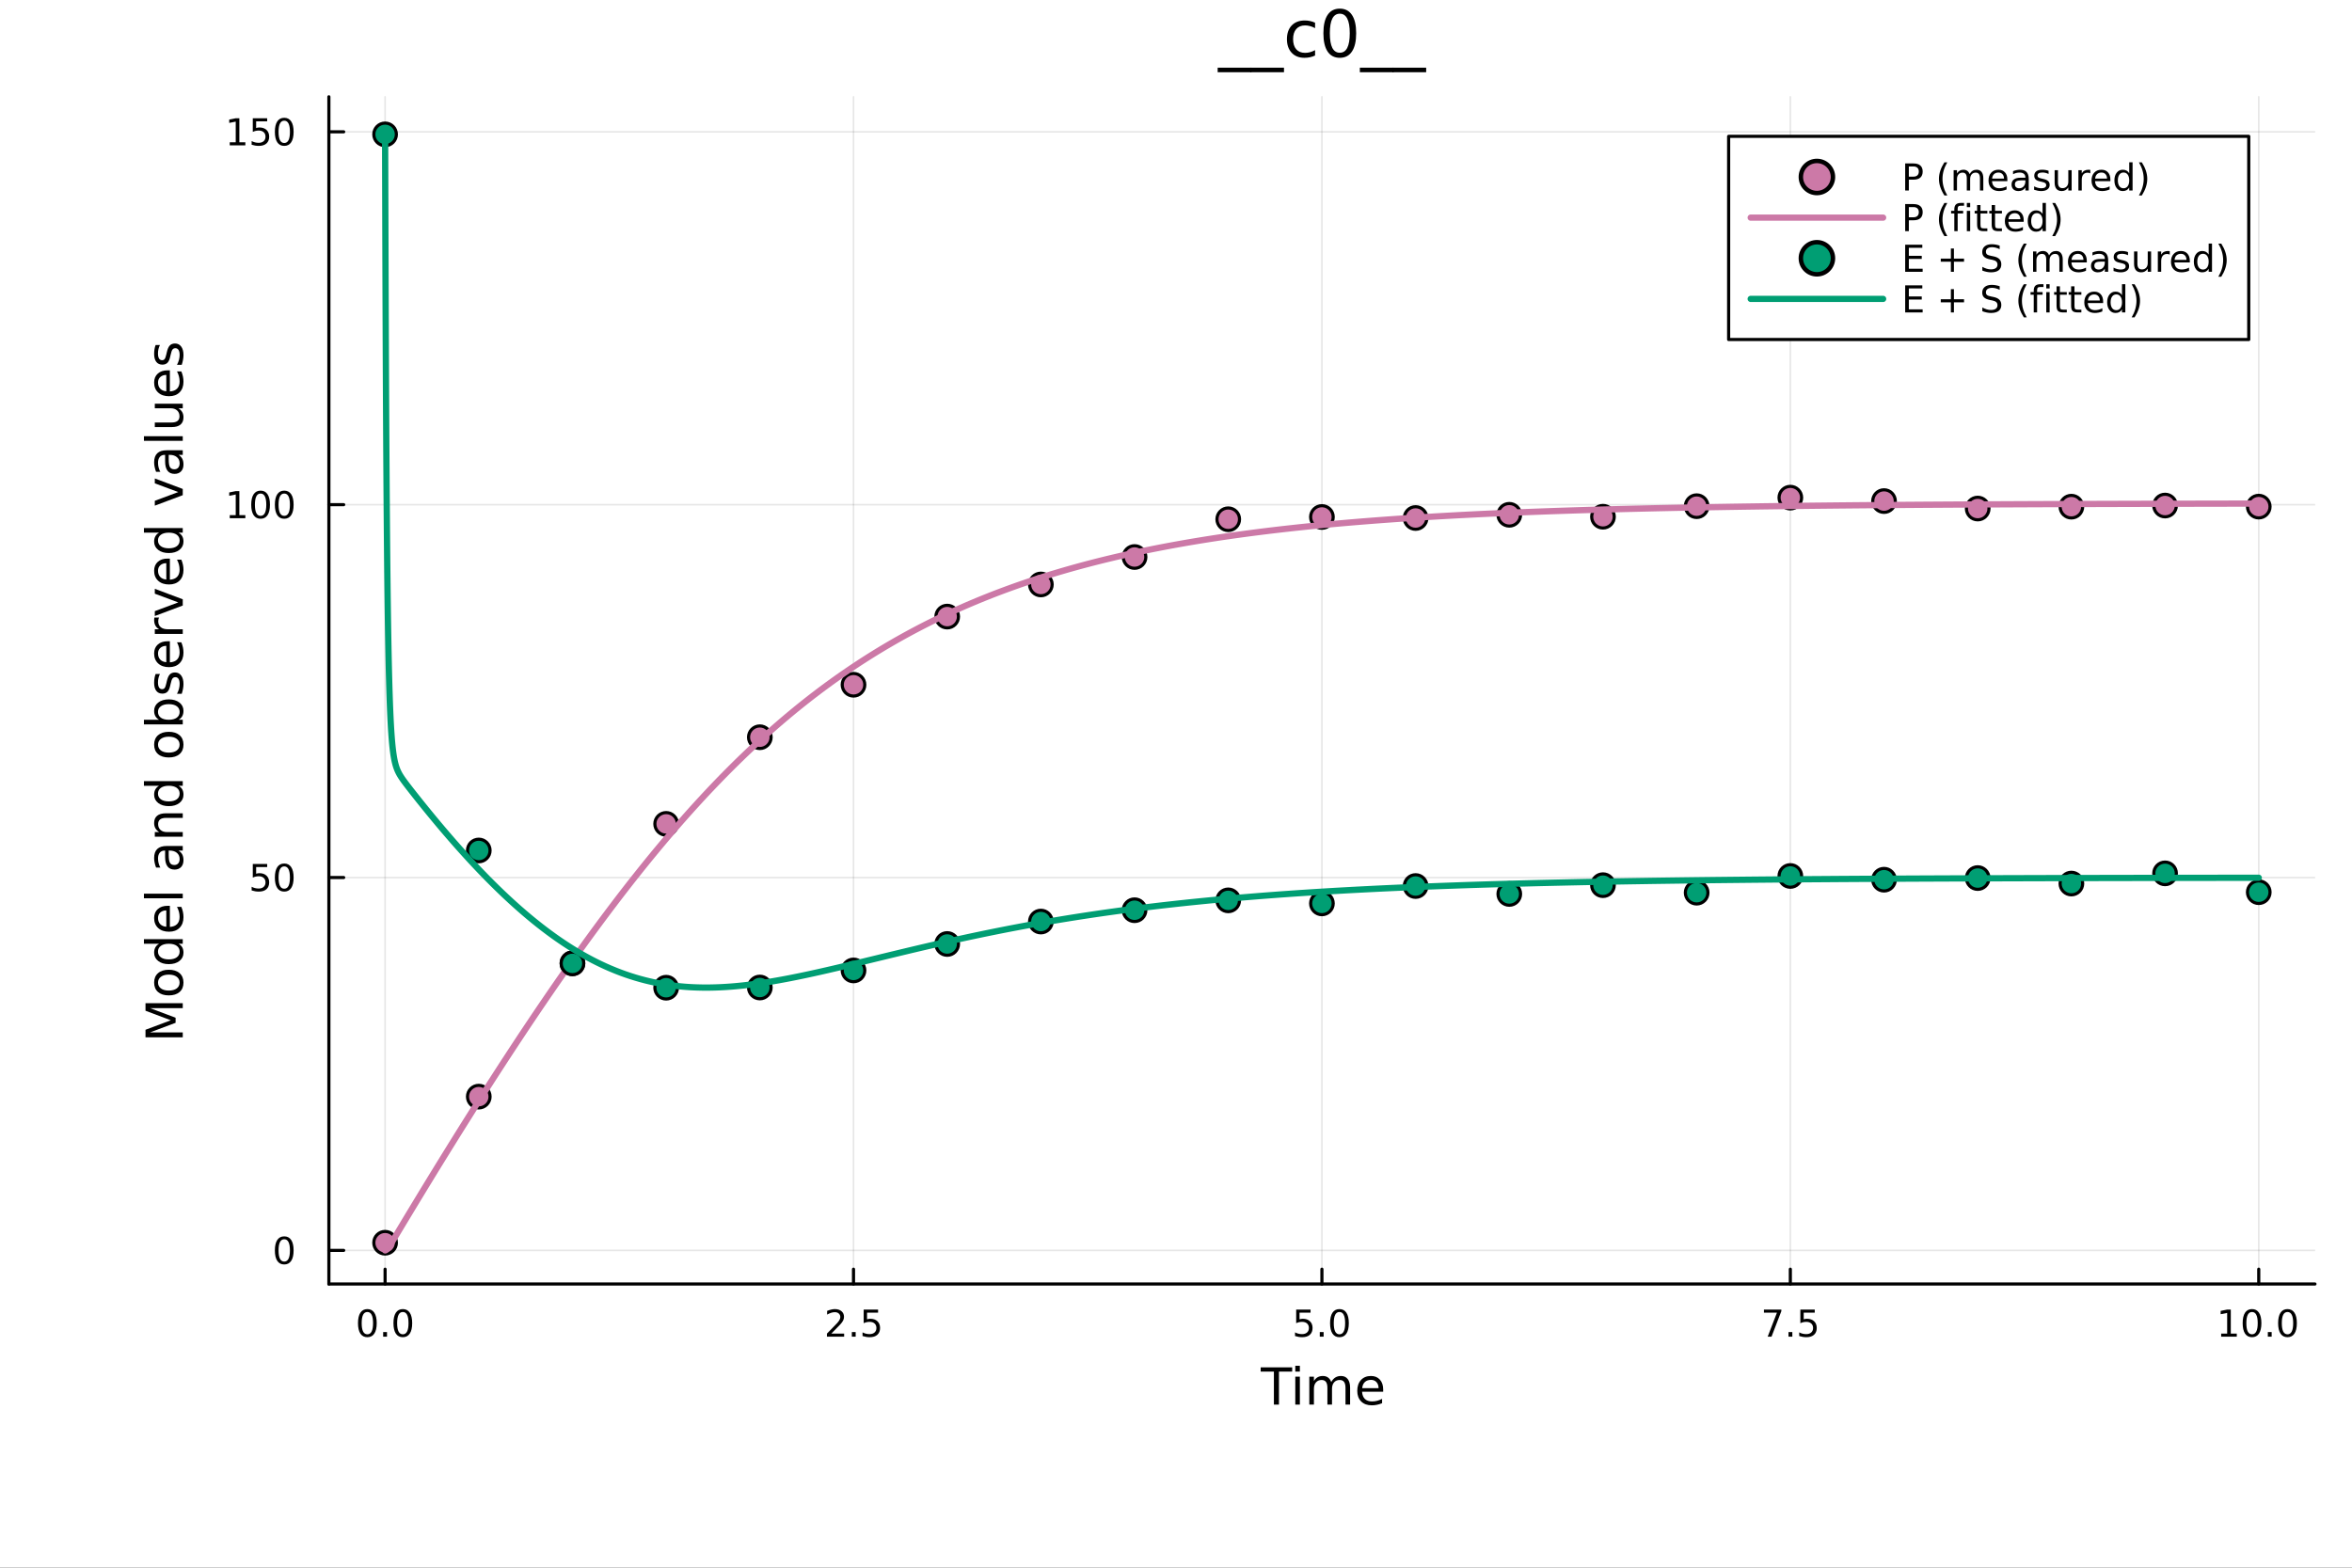 <?xml version="1.0" encoding="utf-8"?>
<svg xmlns="http://www.w3.org/2000/svg" xmlns:xlink="http://www.w3.org/1999/xlink" width="750" height="500" viewBox="0 0 3000 2000">
<rect x="0" y="0" width="3000" height="2000" fill="#333333" stroke="none"/>
<defs>
  <clipPath id="clip760">
    <rect x="0" y="0" width="3000" height="2000"/>
  </clipPath>
</defs>
<path clip-path="url(#clip760)" d="M0 2000 L3000 2000 L3000 0 L0 0  Z" fill="#ffffff" fill-rule="evenodd" fill-opacity="1"/>
<defs>
  <clipPath id="clip761">
    <rect x="600" y="0" width="2101" height="2000"/>
  </clipPath>
</defs>
<path clip-path="url(#clip760)" d="M419.492 1638.08 L2952.76 1638.08 L2952.76 123.472 L419.492 123.472  Z" fill="#ffffff" fill-rule="evenodd" fill-opacity="1"/>
<defs>
  <clipPath id="clip762">
    <rect x="419" y="123" width="2534" height="1516"/>
  </clipPath>
</defs>
<polyline clip-path="url(#clip762)" style="stroke:#000000; stroke-linecap:round; stroke-linejoin:round; stroke-width:2; stroke-opacity:0.1; fill:none" points="491.188,1638.08 491.188,123.472 "/>
<polyline clip-path="url(#clip762)" style="stroke:#000000; stroke-linecap:round; stroke-linejoin:round; stroke-width:2; stroke-opacity:0.1; fill:none" points="1088.66,1638.08 1088.66,123.472 "/>
<polyline clip-path="url(#clip762)" style="stroke:#000000; stroke-linecap:round; stroke-linejoin:round; stroke-width:2; stroke-opacity:0.1; fill:none" points="1686.12,1638.08 1686.12,123.472 "/>
<polyline clip-path="url(#clip762)" style="stroke:#000000; stroke-linecap:round; stroke-linejoin:round; stroke-width:2; stroke-opacity:0.1; fill:none" points="2283.59,1638.08 2283.59,123.472 "/>
<polyline clip-path="url(#clip762)" style="stroke:#000000; stroke-linecap:round; stroke-linejoin:round; stroke-width:2; stroke-opacity:0.1; fill:none" points="2881.06,1638.08 2881.06,123.472 "/>
<polyline clip-path="url(#clip762)" style="stroke:#000000; stroke-linecap:round; stroke-linejoin:round; stroke-width:2; stroke-opacity:0.1; fill:none" points="419.492,1595.21 2952.76,1595.21 "/>
<polyline clip-path="url(#clip762)" style="stroke:#000000; stroke-linecap:round; stroke-linejoin:round; stroke-width:2; stroke-opacity:0.1; fill:none" points="419.492,1119.53 2952.76,1119.53 "/>
<polyline clip-path="url(#clip762)" style="stroke:#000000; stroke-linecap:round; stroke-linejoin:round; stroke-width:2; stroke-opacity:0.1; fill:none" points="419.492,643.852 2952.76,643.852 "/>
<polyline clip-path="url(#clip762)" style="stroke:#000000; stroke-linecap:round; stroke-linejoin:round; stroke-width:2; stroke-opacity:0.1; fill:none" points="419.492,168.173 2952.76,168.173 "/>
<polyline clip-path="url(#clip760)" style="stroke:#000000; stroke-linecap:round; stroke-linejoin:round; stroke-width:4; stroke-opacity:1; fill:none" points="419.492,1638.08 2952.76,1638.08 "/>
<polyline clip-path="url(#clip760)" style="stroke:#000000; stroke-linecap:round; stroke-linejoin:round; stroke-width:4; stroke-opacity:1; fill:none" points="491.188,1638.08 491.188,1619.18 "/>
<polyline clip-path="url(#clip760)" style="stroke:#000000; stroke-linecap:round; stroke-linejoin:round; stroke-width:4; stroke-opacity:1; fill:none" points="1088.66,1638.08 1088.66,1619.18 "/>
<polyline clip-path="url(#clip760)" style="stroke:#000000; stroke-linecap:round; stroke-linejoin:round; stroke-width:4; stroke-opacity:1; fill:none" points="1686.12,1638.08 1686.12,1619.18 "/>
<polyline clip-path="url(#clip760)" style="stroke:#000000; stroke-linecap:round; stroke-linejoin:round; stroke-width:4; stroke-opacity:1; fill:none" points="2283.59,1638.08 2283.59,1619.18 "/>
<polyline clip-path="url(#clip760)" style="stroke:#000000; stroke-linecap:round; stroke-linejoin:round; stroke-width:4; stroke-opacity:1; fill:none" points="2881.06,1638.08 2881.06,1619.18 "/>
<path clip-path="url(#clip760)" d="M468.572 1673.8 Q464.961 1673.8 463.132 1677.36 Q461.327 1680.9 461.327 1688.03 Q461.327 1695.14 463.132 1698.7 Q464.961 1702.25 468.572 1702.25 Q472.206 1702.25 474.012 1698.7 Q475.841 1695.14 475.841 1688.03 Q475.841 1680.9 474.012 1677.36 Q472.206 1673.8 468.572 1673.8 M468.572 1670.09 Q474.382 1670.09 477.438 1674.7 Q480.517 1679.28 480.517 1688.03 Q480.517 1696.76 477.438 1701.37 Q474.382 1705.95 468.572 1705.95 Q462.762 1705.95 459.683 1701.37 Q456.628 1696.76 456.628 1688.03 Q456.628 1679.28 459.683 1674.7 Q462.762 1670.09 468.572 1670.09 Z" fill="#000000" fill-rule="nonzero" fill-opacity="1" /><path clip-path="url(#clip760)" d="M488.734 1699.4 L493.618 1699.4 L493.618 1705.28 L488.734 1705.28 L488.734 1699.4 Z" fill="#000000" fill-rule="nonzero" fill-opacity="1" /><path clip-path="url(#clip760)" d="M513.803 1673.8 Q510.192 1673.8 508.364 1677.36 Q506.558 1680.9 506.558 1688.03 Q506.558 1695.14 508.364 1698.7 Q510.192 1702.25 513.803 1702.25 Q517.438 1702.25 519.243 1698.7 Q521.072 1695.14 521.072 1688.03 Q521.072 1680.9 519.243 1677.36 Q517.438 1673.8 513.803 1673.8 M513.803 1670.09 Q519.614 1670.09 522.669 1674.7 Q525.748 1679.28 525.748 1688.03 Q525.748 1696.76 522.669 1701.37 Q519.614 1705.95 513.803 1705.95 Q507.993 1705.95 504.915 1701.37 Q501.859 1696.76 501.859 1688.03 Q501.859 1679.28 504.915 1674.7 Q507.993 1670.09 513.803 1670.09 Z" fill="#000000" fill-rule="nonzero" fill-opacity="1" /><path clip-path="url(#clip760)" d="M1060.39 1701.34 L1076.71 1701.34 L1076.71 1705.28 L1054.77 1705.28 L1054.77 1701.34 Q1057.43 1698.59 1062.01 1693.96 Q1066.62 1689.31 1067.8 1687.96 Q1070.04 1685.44 1070.92 1683.7 Q1071.83 1681.94 1071.83 1680.25 Q1071.83 1677.5 1069.88 1675.76 Q1067.96 1674.03 1064.86 1674.03 Q1062.66 1674.03 1060.21 1674.79 Q1057.78 1675.56 1055 1677.11 L1055 1672.38 Q1057.82 1671.25 1060.28 1670.67 Q1062.73 1670.09 1064.77 1670.09 Q1070.14 1670.09 1073.33 1672.78 Q1076.53 1675.46 1076.53 1679.95 Q1076.53 1682.08 1075.72 1684 Q1074.93 1685.9 1072.82 1688.5 Q1072.24 1689.17 1069.14 1692.38 Q1066.04 1695.58 1060.39 1701.34 Z" fill="#000000" fill-rule="nonzero" fill-opacity="1" /><path clip-path="url(#clip760)" d="M1086.53 1699.4 L1091.41 1699.4 L1091.41 1705.28 L1086.53 1705.28 L1086.53 1699.4 Z" fill="#000000" fill-rule="nonzero" fill-opacity="1" /><path clip-path="url(#clip760)" d="M1101.64 1670.72 L1120 1670.72 L1120 1674.65 L1105.92 1674.65 L1105.92 1683.12 Q1106.94 1682.78 1107.96 1682.62 Q1108.98 1682.43 1110 1682.43 Q1115.79 1682.43 1119.16 1685.6 Q1122.54 1688.77 1122.54 1694.19 Q1122.54 1699.77 1119.07 1702.87 Q1115.6 1705.95 1109.28 1705.95 Q1107.1 1705.95 1104.84 1705.58 Q1102.59 1705.21 1100.18 1704.47 L1100.18 1699.77 Q1102.27 1700.9 1104.49 1701.46 Q1106.71 1702.01 1109.19 1702.01 Q1113.19 1702.01 1115.53 1699.91 Q1117.87 1697.8 1117.87 1694.19 Q1117.87 1690.58 1115.53 1688.47 Q1113.19 1686.37 1109.19 1686.37 Q1107.31 1686.37 1105.44 1686.78 Q1103.59 1687.2 1101.64 1688.08 L1101.64 1670.72 Z" fill="#000000" fill-rule="nonzero" fill-opacity="1" /><path clip-path="url(#clip760)" d="M1653.29 1670.72 L1671.64 1670.72 L1671.64 1674.65 L1657.57 1674.65 L1657.57 1683.12 Q1658.59 1682.78 1659.61 1682.62 Q1660.63 1682.43 1661.64 1682.43 Q1667.43 1682.43 1670.81 1685.6 Q1674.19 1688.77 1674.19 1694.19 Q1674.19 1699.77 1670.72 1702.87 Q1667.25 1705.95 1660.93 1705.95 Q1658.75 1705.95 1656.48 1705.58 Q1654.24 1705.21 1651.83 1704.47 L1651.83 1699.77 Q1653.91 1700.9 1656.14 1701.46 Q1658.36 1702.01 1660.83 1702.01 Q1664.84 1702.01 1667.18 1699.91 Q1669.52 1697.8 1669.52 1694.19 Q1669.52 1690.58 1667.18 1688.47 Q1664.84 1686.37 1660.83 1686.37 Q1658.96 1686.37 1657.08 1686.78 Q1655.23 1687.2 1653.29 1688.08 L1653.29 1670.72 Z" fill="#000000" fill-rule="nonzero" fill-opacity="1" /><path clip-path="url(#clip760)" d="M1683.4 1699.4 L1688.29 1699.4 L1688.29 1705.28 L1683.4 1705.28 L1683.4 1699.4 Z" fill="#000000" fill-rule="nonzero" fill-opacity="1" /><path clip-path="url(#clip760)" d="M1708.47 1673.8 Q1704.86 1673.8 1703.03 1677.36 Q1701.23 1680.9 1701.23 1688.03 Q1701.23 1695.14 1703.03 1698.7 Q1704.86 1702.25 1708.47 1702.25 Q1712.11 1702.25 1713.91 1698.7 Q1715.74 1695.14 1715.74 1688.03 Q1715.74 1680.9 1713.91 1677.36 Q1712.11 1673.8 1708.47 1673.8 M1708.47 1670.09 Q1714.28 1670.09 1717.34 1674.7 Q1720.42 1679.28 1720.42 1688.03 Q1720.42 1696.76 1717.34 1701.37 Q1714.28 1705.95 1708.47 1705.95 Q1702.66 1705.95 1699.58 1701.37 Q1696.53 1696.76 1696.53 1688.03 Q1696.53 1679.28 1699.58 1674.7 Q1702.66 1670.09 1708.47 1670.09 Z" fill="#000000" fill-rule="nonzero" fill-opacity="1" /><path clip-path="url(#clip760)" d="M2249.91 1670.72 L2272.13 1670.72 L2272.13 1672.71 L2259.59 1705.28 L2254.7 1705.28 L2266.51 1674.65 L2249.91 1674.65 L2249.91 1670.72 Z" fill="#000000" fill-rule="nonzero" fill-opacity="1" /><path clip-path="url(#clip760)" d="M2281.25 1699.4 L2286.14 1699.4 L2286.14 1705.28 L2281.25 1705.28 L2281.25 1699.4 Z" fill="#000000" fill-rule="nonzero" fill-opacity="1" /><path clip-path="url(#clip760)" d="M2296.37 1670.72 L2314.73 1670.72 L2314.73 1674.65 L2300.65 1674.65 L2300.65 1683.12 Q2301.67 1682.78 2302.69 1682.62 Q2303.71 1682.43 2304.73 1682.43 Q2310.51 1682.43 2313.89 1685.6 Q2317.27 1688.77 2317.27 1694.19 Q2317.27 1699.77 2313.8 1702.87 Q2310.33 1705.95 2304.01 1705.95 Q2301.83 1705.95 2299.56 1705.58 Q2297.32 1705.21 2294.91 1704.47 L2294.91 1699.77 Q2296.99 1700.9 2299.22 1701.46 Q2301.44 1702.01 2303.92 1702.01 Q2307.92 1702.01 2310.26 1699.91 Q2312.6 1697.8 2312.6 1694.19 Q2312.6 1690.58 2310.26 1688.47 Q2307.92 1686.37 2303.92 1686.37 Q2302.04 1686.37 2300.17 1686.78 Q2298.31 1687.2 2296.37 1688.08 L2296.37 1670.72 Z" fill="#000000" fill-rule="nonzero" fill-opacity="1" /><path clip-path="url(#clip760)" d="M2833.13 1701.34 L2840.77 1701.34 L2840.77 1674.98 L2832.46 1676.64 L2832.46 1672.38 L2840.72 1670.72 L2845.4 1670.72 L2845.4 1701.34 L2853.04 1701.34 L2853.04 1705.28 L2833.13 1705.28 L2833.13 1701.34 Z" fill="#000000" fill-rule="nonzero" fill-opacity="1" /><path clip-path="url(#clip760)" d="M2872.48 1673.8 Q2868.87 1673.8 2867.04 1677.36 Q2865.24 1680.9 2865.24 1688.03 Q2865.24 1695.14 2867.04 1698.7 Q2868.87 1702.25 2872.48 1702.25 Q2876.12 1702.25 2877.92 1698.7 Q2879.75 1695.14 2879.75 1688.03 Q2879.75 1680.9 2877.92 1677.36 Q2876.12 1673.8 2872.48 1673.8 M2872.48 1670.09 Q2878.29 1670.09 2881.35 1674.7 Q2884.43 1679.28 2884.43 1688.03 Q2884.43 1696.76 2881.35 1701.37 Q2878.29 1705.95 2872.48 1705.95 Q2866.67 1705.95 2863.59 1701.37 Q2860.54 1696.76 2860.54 1688.03 Q2860.54 1679.28 2863.59 1674.7 Q2866.67 1670.09 2872.48 1670.09 Z" fill="#000000" fill-rule="nonzero" fill-opacity="1" /><path clip-path="url(#clip760)" d="M2892.65 1699.4 L2897.53 1699.4 L2897.53 1705.28 L2892.65 1705.28 L2892.65 1699.4 Z" fill="#000000" fill-rule="nonzero" fill-opacity="1" /><path clip-path="url(#clip760)" d="M2917.71 1673.8 Q2914.1 1673.8 2912.27 1677.36 Q2910.47 1680.9 2910.47 1688.03 Q2910.47 1695.14 2912.27 1698.7 Q2914.1 1702.25 2917.71 1702.25 Q2921.35 1702.25 2923.15 1698.7 Q2924.98 1695.14 2924.98 1688.03 Q2924.98 1680.9 2923.15 1677.36 Q2921.35 1673.8 2917.71 1673.8 M2917.71 1670.09 Q2923.52 1670.09 2926.58 1674.7 Q2929.66 1679.28 2929.66 1688.03 Q2929.66 1696.76 2926.58 1701.37 Q2923.52 1705.95 2917.71 1705.95 Q2911.9 1705.95 2908.83 1701.37 Q2905.77 1696.76 2905.77 1688.03 Q2905.77 1679.28 2908.83 1674.7 Q2911.9 1670.09 2917.71 1670.09 Z" fill="#000000" fill-rule="nonzero" fill-opacity="1" /><path clip-path="url(#clip760)" d="M1608 1744.42 L1648.2 1744.42 L1648.2 1749.83 L1631.33 1749.83 L1631.33 1791.94 L1624.87 1791.94 L1624.87 1749.83 L1608 1749.83 L1608 1744.42 Z" fill="#000000" fill-rule="nonzero" fill-opacity="1" /><path clip-path="url(#clip760)" d="M1652.15 1756.29 L1658 1756.29 L1658 1791.94 L1652.15 1791.94 L1652.15 1756.29 M1652.15 1742.42 L1658 1742.42 L1658 1749.83 L1652.15 1749.83 L1652.15 1742.42 Z" fill="#000000" fill-rule="nonzero" fill-opacity="1" /><path clip-path="url(#clip760)" d="M1698.01 1763.14 Q1700.21 1759.19 1703.26 1757.31 Q1706.32 1755.43 1710.46 1755.43 Q1716.03 1755.43 1719.05 1759.35 Q1722.07 1763.23 1722.07 1770.43 L1722.07 1791.94 L1716.19 1791.94 L1716.19 1770.62 Q1716.19 1765.49 1714.37 1763.01 Q1712.56 1760.53 1708.83 1760.53 Q1704.28 1760.53 1701.64 1763.55 Q1699 1766.57 1699 1771.79 L1699 1791.94 L1693.11 1791.94 L1693.11 1770.62 Q1693.11 1765.46 1691.3 1763.01 Q1689.48 1760.53 1685.69 1760.53 Q1681.21 1760.53 1678.56 1763.58 Q1675.92 1766.61 1675.92 1771.79 L1675.92 1791.94 L1670.03 1791.94 L1670.03 1756.29 L1675.92 1756.29 L1675.92 1761.83 Q1677.93 1758.55 1680.73 1756.99 Q1683.53 1755.43 1687.38 1755.43 Q1691.26 1755.43 1693.97 1757.41 Q1696.71 1759.38 1698.01 1763.14 Z" fill="#000000" fill-rule="nonzero" fill-opacity="1" /><path clip-path="url(#clip760)" d="M1764.25 1772.65 L1764.25 1775.52 L1737.32 1775.52 Q1737.7 1781.57 1740.95 1784.75 Q1744.23 1787.9 1750.05 1787.9 Q1753.43 1787.9 1756.58 1787.07 Q1759.76 1786.24 1762.88 1784.59 L1762.88 1790.13 Q1759.73 1791.46 1756.42 1792.16 Q1753.11 1792.86 1749.7 1792.86 Q1741.17 1792.86 1736.17 1787.9 Q1731.21 1782.93 1731.21 1774.47 Q1731.21 1765.71 1735.92 1760.59 Q1740.66 1755.43 1748.68 1755.43 Q1755.88 1755.43 1760.05 1760.08 Q1764.25 1764.7 1764.25 1772.65 M1758.39 1770.93 Q1758.33 1766.13 1755.69 1763.26 Q1753.08 1760.4 1748.75 1760.4 Q1743.84 1760.4 1740.88 1763.17 Q1737.96 1765.94 1737.51 1770.97 L1758.39 1770.93 Z" fill="#000000" fill-rule="nonzero" fill-opacity="1" /><polyline clip-path="url(#clip760)" style="stroke:#000000; stroke-linecap:round; stroke-linejoin:round; stroke-width:4; stroke-opacity:1; fill:none" points="419.492,1638.08 419.492,123.472 "/>
<polyline clip-path="url(#clip760)" style="stroke:#000000; stroke-linecap:round; stroke-linejoin:round; stroke-width:4; stroke-opacity:1; fill:none" points="419.492,1595.21 438.389,1595.21 "/>
<polyline clip-path="url(#clip760)" style="stroke:#000000; stroke-linecap:round; stroke-linejoin:round; stroke-width:4; stroke-opacity:1; fill:none" points="419.492,1119.53 438.389,1119.53 "/>
<polyline clip-path="url(#clip760)" style="stroke:#000000; stroke-linecap:round; stroke-linejoin:round; stroke-width:4; stroke-opacity:1; fill:none" points="419.492,643.852 438.389,643.852 "/>
<polyline clip-path="url(#clip760)" style="stroke:#000000; stroke-linecap:round; stroke-linejoin:round; stroke-width:4; stroke-opacity:1; fill:none" points="419.492,168.173 438.389,168.173 "/>
<path clip-path="url(#clip760)" d="M362.547 1581.01 Q358.936 1581.01 357.108 1584.57 Q355.302 1588.12 355.302 1595.25 Q355.302 1602.35 357.108 1605.92 Q358.936 1609.46 362.547 1609.46 Q366.182 1609.46 367.987 1605.92 Q369.816 1602.35 369.816 1595.25 Q369.816 1588.12 367.987 1584.57 Q366.182 1581.01 362.547 1581.01 M362.547 1577.31 Q368.357 1577.31 371.413 1581.91 Q374.492 1586.5 374.492 1595.25 Q374.492 1603.97 371.413 1608.58 Q368.357 1613.16 362.547 1613.16 Q356.737 1613.16 353.658 1608.58 Q350.603 1603.97 350.603 1595.25 Q350.603 1586.5 353.658 1581.91 Q356.737 1577.31 362.547 1577.31 Z" fill="#000000" fill-rule="nonzero" fill-opacity="1" /><path clip-path="url(#clip760)" d="M322.432 1102.25 L340.788 1102.25 L340.788 1106.19 L326.714 1106.19 L326.714 1114.66 Q327.733 1114.31 328.751 1114.15 Q329.77 1113.96 330.788 1113.96 Q336.575 1113.96 339.955 1117.14 Q343.334 1120.31 343.334 1125.72 Q343.334 1131.3 339.862 1134.4 Q336.39 1137.48 330.071 1137.48 Q327.895 1137.48 325.626 1137.11 Q323.381 1136.74 320.973 1136 L320.973 1131.3 Q323.057 1132.44 325.279 1132.99 Q327.501 1133.55 329.978 1133.55 Q333.983 1133.55 336.321 1131.44 Q338.659 1129.33 338.659 1125.72 Q338.659 1122.11 336.321 1120.01 Q333.983 1117.9 329.978 1117.9 Q328.103 1117.9 326.228 1118.32 Q324.376 1118.73 322.432 1119.61 L322.432 1102.25 Z" fill="#000000" fill-rule="nonzero" fill-opacity="1" /><path clip-path="url(#clip760)" d="M362.547 1105.33 Q358.936 1105.33 357.108 1108.9 Q355.302 1112.44 355.302 1119.57 Q355.302 1126.67 357.108 1130.24 Q358.936 1133.78 362.547 1133.78 Q366.182 1133.78 367.987 1130.24 Q369.816 1126.67 369.816 1119.57 Q369.816 1112.44 367.987 1108.9 Q366.182 1105.33 362.547 1105.33 M362.547 1101.63 Q368.357 1101.63 371.413 1106.23 Q374.492 1110.82 374.492 1119.57 Q374.492 1128.29 371.413 1132.9 Q368.357 1137.48 362.547 1137.48 Q356.737 1137.48 353.658 1132.9 Q350.603 1128.29 350.603 1119.57 Q350.603 1110.82 353.658 1106.23 Q356.737 1101.63 362.547 1101.63 Z" fill="#000000" fill-rule="nonzero" fill-opacity="1" /><path clip-path="url(#clip760)" d="M293.034 657.197 L300.673 657.197 L300.673 630.831 L292.363 632.498 L292.363 628.239 L300.626 626.572 L305.302 626.572 L305.302 657.197 L312.941 657.197 L312.941 661.132 L293.034 661.132 L293.034 657.197 Z" fill="#000000" fill-rule="nonzero" fill-opacity="1" /><path clip-path="url(#clip760)" d="M332.385 629.651 Q328.774 629.651 326.946 633.216 Q325.14 636.757 325.14 643.887 Q325.14 650.993 326.946 654.558 Q328.774 658.1 332.385 658.1 Q336.02 658.1 337.825 654.558 Q339.654 650.993 339.654 643.887 Q339.654 636.757 337.825 633.216 Q336.02 629.651 332.385 629.651 M332.385 625.947 Q338.196 625.947 341.251 630.554 Q344.33 635.137 344.33 643.887 Q344.33 652.614 341.251 657.22 Q338.196 661.803 332.385 661.803 Q326.575 661.803 323.497 657.22 Q320.441 652.614 320.441 643.887 Q320.441 635.137 323.497 630.554 Q326.575 625.947 332.385 625.947 Z" fill="#000000" fill-rule="nonzero" fill-opacity="1" /><path clip-path="url(#clip760)" d="M362.547 629.651 Q358.936 629.651 357.108 633.216 Q355.302 636.757 355.302 643.887 Q355.302 650.993 357.108 654.558 Q358.936 658.1 362.547 658.1 Q366.182 658.1 367.987 654.558 Q369.816 650.993 369.816 643.887 Q369.816 636.757 367.987 633.216 Q366.182 629.651 362.547 629.651 M362.547 625.947 Q368.357 625.947 371.413 630.554 Q374.492 635.137 374.492 643.887 Q374.492 652.614 371.413 657.22 Q368.357 661.803 362.547 661.803 Q356.737 661.803 353.658 657.22 Q350.603 652.614 350.603 643.887 Q350.603 635.137 353.658 630.554 Q356.737 625.947 362.547 625.947 Z" fill="#000000" fill-rule="nonzero" fill-opacity="1" /><path clip-path="url(#clip760)" d="M293.034 181.517 L300.673 181.517 L300.673 155.152 L292.363 156.818 L292.363 152.559 L300.626 150.893 L305.302 150.893 L305.302 181.517 L312.941 181.517 L312.941 185.453 L293.034 185.453 L293.034 181.517 Z" fill="#000000" fill-rule="nonzero" fill-opacity="1" /><path clip-path="url(#clip760)" d="M322.432 150.893 L340.788 150.893 L340.788 154.828 L326.714 154.828 L326.714 163.3 Q327.733 162.953 328.751 162.791 Q329.77 162.605 330.788 162.605 Q336.575 162.605 339.955 165.777 Q343.334 168.948 343.334 174.365 Q343.334 179.943 339.862 183.045 Q336.39 186.124 330.071 186.124 Q327.895 186.124 325.626 185.753 Q323.381 185.383 320.973 184.642 L320.973 179.943 Q323.057 181.078 325.279 181.633 Q327.501 182.189 329.978 182.189 Q333.983 182.189 336.321 180.082 Q338.659 177.976 338.659 174.365 Q338.659 170.754 336.321 168.647 Q333.983 166.541 329.978 166.541 Q328.103 166.541 326.228 166.957 Q324.376 167.374 322.432 168.254 L322.432 150.893 Z" fill="#000000" fill-rule="nonzero" fill-opacity="1" /><path clip-path="url(#clip760)" d="M362.547 153.971 Q358.936 153.971 357.108 157.536 Q355.302 161.078 355.302 168.207 Q355.302 175.314 357.108 178.878 Q358.936 182.42 362.547 182.42 Q366.182 182.42 367.987 178.878 Q369.816 175.314 369.816 168.207 Q369.816 161.078 367.987 157.536 Q366.182 153.971 362.547 153.971 M362.547 150.268 Q368.357 150.268 371.413 154.874 Q374.492 159.457 374.492 168.207 Q374.492 176.934 371.413 181.541 Q368.357 186.124 362.547 186.124 Q356.737 186.124 353.658 181.541 Q350.603 176.934 350.603 168.207 Q350.603 159.457 353.658 154.874 Q356.737 150.268 362.547 150.268 Z" fill="#000000" fill-rule="nonzero" fill-opacity="1" /><path clip-path="url(#clip760)" d="M185.587 1323.33 L185.587 1313.75 L217.924 1301.63 L185.587 1289.44 L185.587 1279.86 L233.107 1279.86 L233.107 1286.13 L191.379 1286.13 L223.972 1298.38 L223.972 1304.84 L191.379 1317.1 L233.107 1317.1 L233.107 1323.33 L185.587 1323.33 Z" fill="#000000" fill-rule="nonzero" fill-opacity="1" /><path clip-path="url(#clip760)" d="M201.564 1253.53 Q201.564 1258.25 205.257 1260.98 Q208.917 1263.72 215.314 1263.72 Q221.712 1263.72 225.404 1261.01 Q229.064 1258.28 229.064 1253.53 Q229.064 1248.86 225.372 1246.12 Q221.68 1243.38 215.314 1243.38 Q208.98 1243.38 205.288 1246.12 Q201.564 1248.86 201.564 1253.53 M196.599 1253.53 Q196.599 1245.9 201.564 1241.54 Q206.53 1237.17 215.314 1237.17 Q224.067 1237.17 229.064 1241.54 Q234.03 1245.9 234.03 1253.53 Q234.03 1261.21 229.064 1265.57 Q224.067 1269.89 215.314 1269.89 Q206.53 1269.89 201.564 1265.57 Q196.599 1261.21 196.599 1253.53 Z" fill="#000000" fill-rule="nonzero" fill-opacity="1" /><path clip-path="url(#clip760)" d="M202.869 1204.01 L183.581 1204.01 L183.581 1198.15 L233.107 1198.15 L233.107 1204.01 L227.759 1204.01 Q230.942 1205.86 232.502 1208.69 Q234.03 1211.49 234.03 1215.44 Q234.03 1221.9 228.873 1225.97 Q223.717 1230.01 215.314 1230.01 Q206.912 1230.01 201.755 1225.97 Q196.599 1221.9 196.599 1215.44 Q196.599 1211.49 198.159 1208.69 Q199.687 1205.86 202.869 1204.01 M215.314 1223.97 Q221.776 1223.97 225.468 1221.32 Q229.128 1218.65 229.128 1214 Q229.128 1209.36 225.468 1206.68 Q221.776 1204.01 215.314 1204.01 Q208.853 1204.01 205.193 1206.68 Q201.501 1209.36 201.501 1214 Q201.501 1218.65 205.193 1221.32 Q208.853 1223.97 215.314 1223.97 Z" fill="#000000" fill-rule="nonzero" fill-opacity="1" /><path clip-path="url(#clip760)" d="M213.818 1155.6 L216.683 1155.6 L216.683 1182.53 Q222.73 1182.14 225.913 1178.9 Q229.064 1175.62 229.064 1169.79 Q229.064 1166.42 228.237 1163.27 Q227.409 1160.09 225.754 1156.97 L231.292 1156.97 Q232.629 1160.12 233.329 1163.43 Q234.03 1166.74 234.03 1170.14 Q234.03 1178.67 229.064 1183.67 Q224.099 1188.64 215.633 1188.64 Q206.88 1188.64 201.755 1183.93 Q196.599 1179.18 196.599 1171.16 Q196.599 1163.97 201.246 1159.8 Q205.861 1155.6 213.818 1155.6 M212.1 1161.45 Q207.294 1161.52 204.429 1164.16 Q201.564 1166.77 201.564 1171.1 Q201.564 1176 204.334 1178.96 Q207.103 1181.89 212.132 1182.33 L212.1 1161.45 Z" fill="#000000" fill-rule="nonzero" fill-opacity="1" /><path clip-path="url(#clip760)" d="M183.581 1145.99 L183.581 1140.13 L233.107 1140.13 L233.107 1145.99 L183.581 1145.99 Z" fill="#000000" fill-rule="nonzero" fill-opacity="1" /><path clip-path="url(#clip760)" d="M215.187 1090.95 Q215.187 1098.05 216.81 1100.79 Q218.434 1103.53 222.348 1103.53 Q225.468 1103.53 227.314 1101.49 Q229.128 1099.42 229.128 1095.89 Q229.128 1091.02 225.69 1088.09 Q222.221 1085.13 216.492 1085.13 L215.187 1085.13 L215.187 1090.95 M212.768 1079.27 L233.107 1079.27 L233.107 1085.13 L227.696 1085.13 Q230.942 1087.14 232.502 1090.13 Q234.03 1093.12 234.03 1097.45 Q234.03 1102.92 230.974 1106.17 Q227.887 1109.38 222.73 1109.38 Q216.715 1109.38 213.659 1105.37 Q210.604 1101.33 210.604 1093.34 L210.604 1085.13 L210.031 1085.13 Q205.989 1085.13 203.792 1087.8 Q201.564 1090.45 201.564 1095.25 Q201.564 1098.31 202.296 1101.2 Q203.029 1104.1 204.493 1106.77 L199.082 1106.77 Q197.841 1103.56 197.236 1100.53 Q196.599 1097.51 196.599 1094.65 Q196.599 1086.91 200.61 1083.09 Q204.62 1079.27 212.768 1079.27 Z" fill="#000000" fill-rule="nonzero" fill-opacity="1" /><path clip-path="url(#clip760)" d="M211.59 1037.58 L233.107 1037.58 L233.107 1043.43 L211.781 1043.43 Q206.721 1043.43 204.206 1045.41 Q201.692 1047.38 201.692 1051.33 Q201.692 1056.07 204.715 1058.81 Q207.739 1061.54 212.959 1061.54 L233.107 1061.54 L233.107 1067.43 L197.459 1067.43 L197.459 1061.54 L202.997 1061.54 Q199.782 1059.44 198.191 1056.61 Q196.599 1053.75 196.599 1050.02 Q196.599 1043.88 200.419 1040.73 Q204.206 1037.58 211.59 1037.58 Z" fill="#000000" fill-rule="nonzero" fill-opacity="1" /><path clip-path="url(#clip760)" d="M202.869 1002.44 L183.581 1002.44 L183.581 996.583 L233.107 996.583 L233.107 1002.44 L227.759 1002.44 Q230.942 1004.29 232.502 1007.12 Q234.03 1009.92 234.03 1013.87 Q234.03 1020.33 228.873 1024.4 Q223.717 1028.44 215.314 1028.44 Q206.912 1028.44 201.755 1024.4 Q196.599 1020.33 196.599 1013.87 Q196.599 1009.92 198.159 1007.12 Q199.687 1004.29 202.869 1002.44 M215.314 1022.4 Q221.776 1022.4 225.468 1019.75 Q229.128 1017.08 229.128 1012.43 Q229.128 1007.79 225.468 1005.11 Q221.776 1002.44 215.314 1002.44 Q208.853 1002.44 205.193 1005.11 Q201.501 1007.79 201.501 1012.43 Q201.501 1017.08 205.193 1019.75 Q208.853 1022.4 215.314 1022.4 Z" fill="#000000" fill-rule="nonzero" fill-opacity="1" /><path clip-path="url(#clip760)" d="M201.564 949.986 Q201.564 954.697 205.257 957.434 Q208.917 960.171 215.314 960.171 Q221.712 960.171 225.404 957.466 Q229.064 954.728 229.064 949.986 Q229.064 945.307 225.372 942.57 Q221.68 939.833 215.314 939.833 Q208.98 939.833 205.288 942.57 Q201.564 945.307 201.564 949.986 M196.599 949.986 Q196.599 942.347 201.564 937.987 Q206.53 933.626 215.314 933.626 Q224.067 933.626 229.064 937.987 Q234.03 942.347 234.03 949.986 Q234.03 957.657 229.064 962.017 Q224.067 966.346 215.314 966.346 Q206.53 966.346 201.564 962.017 Q196.599 957.657 196.599 949.986 Z" fill="#000000" fill-rule="nonzero" fill-opacity="1" /><path clip-path="url(#clip760)" d="M215.314 898.328 Q208.853 898.328 205.193 901.002 Q201.501 903.644 201.501 908.291 Q201.501 912.938 205.193 915.611 Q208.853 918.253 215.314 918.253 Q221.776 918.253 225.468 915.611 Q229.128 912.938 229.128 908.291 Q229.128 903.644 225.468 901.002 Q221.776 898.328 215.314 898.328 M202.869 918.253 Q199.687 916.407 198.159 913.606 Q196.599 910.773 196.599 906.858 Q196.599 900.365 201.755 896.323 Q206.912 892.249 215.314 892.249 Q223.717 892.249 228.873 896.323 Q234.03 900.365 234.03 906.858 Q234.03 910.773 232.502 913.606 Q230.942 916.407 227.759 918.253 L233.107 918.253 L233.107 924.141 L183.581 924.141 L183.581 918.253 L202.869 918.253 Z" fill="#000000" fill-rule="nonzero" fill-opacity="1" /><path clip-path="url(#clip760)" d="M198.509 859.816 L204.047 859.816 Q202.774 862.298 202.137 864.972 Q201.501 867.646 201.501 870.51 Q201.501 874.871 202.838 877.067 Q204.174 879.231 206.848 879.231 Q208.885 879.231 210.063 877.672 Q211.208 876.112 212.259 871.401 L212.704 869.396 Q214.041 863.158 216.492 860.548 Q218.911 857.906 223.272 857.906 Q228.237 857.906 231.133 861.853 Q234.03 865.768 234.03 872.643 Q234.03 875.507 233.457 878.626 Q232.916 881.714 231.802 885.151 L225.754 885.151 Q227.441 881.905 228.3 878.754 Q229.128 875.603 229.128 872.515 Q229.128 868.378 227.727 866.15 Q226.295 863.922 223.717 863.922 Q221.33 863.922 220.057 865.545 Q218.784 867.136 217.606 872.579 L217.129 874.616 Q215.983 880.059 213.627 882.478 Q211.24 884.897 207.103 884.897 Q202.074 884.897 199.336 881.332 Q196.599 877.767 196.599 871.21 Q196.599 867.964 197.077 865.099 Q197.554 862.235 198.509 859.816 Z" fill="#000000" fill-rule="nonzero" fill-opacity="1" /><path clip-path="url(#clip760)" d="M213.818 818.089 L216.683 818.089 L216.683 845.015 Q222.73 844.634 225.913 841.387 Q229.064 838.109 229.064 832.284 Q229.064 828.91 228.237 825.759 Q227.409 822.576 225.754 819.457 L231.292 819.457 Q232.629 822.608 233.329 825.918 Q234.03 829.228 234.03 832.634 Q234.03 841.164 229.064 846.161 Q224.099 851.127 215.633 851.127 Q206.88 851.127 201.755 846.416 Q196.599 841.673 196.599 833.653 Q196.599 826.459 201.246 822.29 Q205.861 818.089 213.818 818.089 M212.1 823.945 Q207.294 824.009 204.429 826.65 Q201.564 829.26 201.564 833.589 Q201.564 838.491 204.334 841.451 Q207.103 844.379 212.132 844.824 L212.1 823.945 Z" fill="#000000" fill-rule="nonzero" fill-opacity="1" /><path clip-path="url(#clip760)" d="M202.933 787.82 Q202.36 788.806 202.106 789.984 Q201.819 791.13 201.819 792.53 Q201.819 797.495 205.066 800.169 Q208.28 802.811 214.328 802.811 L233.107 802.811 L233.107 808.699 L197.459 808.699 L197.459 802.811 L202.997 802.811 Q199.75 800.965 198.191 798.005 Q196.599 795.045 196.599 790.811 Q196.599 790.207 196.695 789.475 Q196.758 788.743 196.917 787.851 L202.933 787.82 Z" fill="#000000" fill-rule="nonzero" fill-opacity="1" /><path clip-path="url(#clip760)" d="M197.459 785.878 L197.459 779.671 L227.377 768.531 L197.459 757.391 L197.459 751.185 L233.107 764.553 L233.107 772.51 L197.459 785.878 Z" fill="#000000" fill-rule="nonzero" fill-opacity="1" /><path clip-path="url(#clip760)" d="M213.818 712.609 L216.683 712.609 L216.683 739.536 Q222.73 739.154 225.913 735.907 Q229.064 732.629 229.064 726.804 Q229.064 723.43 228.237 720.279 Q227.409 717.097 225.754 713.977 L231.292 713.977 Q232.629 717.128 233.329 720.439 Q234.03 723.749 234.03 727.154 Q234.03 735.684 229.064 740.682 Q224.099 745.647 215.633 745.647 Q206.88 745.647 201.755 740.936 Q196.599 736.194 196.599 728.173 Q196.599 720.98 201.246 716.81 Q205.861 712.609 213.818 712.609 M212.1 718.465 Q207.294 718.529 204.429 721.171 Q201.564 723.781 201.564 728.109 Q201.564 733.011 204.334 735.971 Q207.103 738.899 212.132 739.345 L212.1 718.465 Z" fill="#000000" fill-rule="nonzero" fill-opacity="1" /><path clip-path="url(#clip760)" d="M202.869 679.539 L183.581 679.539 L183.581 673.682 L233.107 673.682 L233.107 679.539 L227.759 679.539 Q230.942 681.385 232.502 684.218 Q234.03 687.019 234.03 690.965 Q234.03 697.427 228.873 701.501 Q223.717 705.543 215.314 705.543 Q206.912 705.543 201.755 701.501 Q196.599 697.427 196.599 690.965 Q196.599 687.019 198.159 684.218 Q199.687 681.385 202.869 679.539 M215.314 699.495 Q221.776 699.495 225.468 696.854 Q229.128 694.18 229.128 689.533 Q229.128 684.886 225.468 682.212 Q221.776 679.539 215.314 679.539 Q208.853 679.539 205.193 682.212 Q201.501 684.886 201.501 689.533 Q201.501 694.18 205.193 696.854 Q208.853 699.495 215.314 699.495 Z" fill="#000000" fill-rule="nonzero" fill-opacity="1" /><path clip-path="url(#clip760)" d="M197.459 645.1 L197.459 638.894 L227.377 627.754 L197.459 616.614 L197.459 610.407 L233.107 623.775 L233.107 631.732 L197.459 645.1 Z" fill="#000000" fill-rule="nonzero" fill-opacity="1" /><path clip-path="url(#clip760)" d="M215.187 586.122 Q215.187 593.22 216.81 595.957 Q218.434 598.694 222.348 598.694 Q225.468 598.694 227.314 596.657 Q229.128 594.589 229.128 591.056 Q229.128 586.186 225.69 583.258 Q222.221 580.298 216.492 580.298 L215.187 580.298 L215.187 586.122 M212.768 574.441 L233.107 574.441 L233.107 580.298 L227.696 580.298 Q230.942 582.303 232.502 585.295 Q234.03 588.286 234.03 592.615 Q234.03 598.09 230.974 601.336 Q227.887 604.551 222.73 604.551 Q216.715 604.551 213.659 600.54 Q210.604 596.498 210.604 588.509 L210.604 580.298 L210.031 580.298 Q205.989 580.298 203.792 582.971 Q201.564 585.613 201.564 590.419 Q201.564 593.475 202.296 596.371 Q203.029 599.267 204.493 601.941 L199.082 601.941 Q197.841 598.726 197.236 595.703 Q196.599 592.679 196.599 589.814 Q196.599 582.08 200.61 578.261 Q204.62 574.441 212.768 574.441 Z" fill="#000000" fill-rule="nonzero" fill-opacity="1" /><path clip-path="url(#clip760)" d="M183.581 562.378 L183.581 556.522 L233.107 556.522 L233.107 562.378 L183.581 562.378 Z" fill="#000000" fill-rule="nonzero" fill-opacity="1" /><path clip-path="url(#clip760)" d="M219.038 544.872 L197.459 544.872 L197.459 539.016 L218.816 539.016 Q223.876 539.016 226.423 537.043 Q228.937 535.069 228.937 531.122 Q228.937 526.38 225.913 523.643 Q222.89 520.874 217.67 520.874 L197.459 520.874 L197.459 515.017 L233.107 515.017 L233.107 520.874 L227.632 520.874 Q230.879 523.006 232.47 525.839 Q234.03 528.64 234.03 532.364 Q234.03 538.507 230.21 541.69 Q226.391 544.872 219.038 544.872 M196.599 530.136 L196.599 530.136 Z" fill="#000000" fill-rule="nonzero" fill-opacity="1" /><path clip-path="url(#clip760)" d="M213.818 472.462 L216.683 472.462 L216.683 499.389 Q222.73 499.007 225.913 495.761 Q229.064 492.483 229.064 486.658 Q229.064 483.284 228.237 480.133 Q227.409 476.95 225.754 473.831 L231.292 473.831 Q232.629 476.982 233.329 480.292 Q234.03 483.602 234.03 487.008 Q234.03 495.538 229.064 500.535 Q224.099 505.5 215.633 505.5 Q206.88 505.5 201.755 500.79 Q196.599 496.047 196.599 488.027 Q196.599 480.833 201.246 476.664 Q205.861 472.462 213.818 472.462 M212.1 478.319 Q207.294 478.383 204.429 481.024 Q201.564 483.634 201.564 487.963 Q201.564 492.865 204.334 495.825 Q207.103 498.753 212.132 499.198 L212.1 478.319 Z" fill="#000000" fill-rule="nonzero" fill-opacity="1" /><path clip-path="url(#clip760)" d="M198.509 440.125 L204.047 440.125 Q202.774 442.607 202.137 445.281 Q201.501 447.954 201.501 450.819 Q201.501 455.18 202.838 457.376 Q204.174 459.54 206.848 459.54 Q208.885 459.54 210.063 457.98 Q211.208 456.421 212.259 451.71 L212.704 449.705 Q214.041 443.467 216.492 440.857 Q218.911 438.215 223.272 438.215 Q228.237 438.215 231.133 442.162 Q234.03 446.077 234.03 452.952 Q234.03 455.816 233.457 458.935 Q232.916 462.023 231.802 465.46 L225.754 465.46 Q227.441 462.214 228.3 459.063 Q229.128 455.912 229.128 452.824 Q229.128 448.687 227.727 446.459 Q226.295 444.231 223.717 444.231 Q221.33 444.231 220.057 445.854 Q218.784 447.445 217.606 452.888 L217.129 454.925 Q215.983 460.368 213.627 462.787 Q211.24 465.206 207.103 465.206 Q202.074 465.206 199.336 461.641 Q196.599 458.076 196.599 451.519 Q196.599 448.273 197.077 445.408 Q197.554 442.544 198.509 440.125 Z" fill="#000000" fill-rule="nonzero" fill-opacity="1" /><path clip-path="url(#clip760)" d="M1596.25 86.349 L1596.25 92.142 L1553.15 92.142 L1553.15 86.349 L1596.25 86.349 Z" fill="#000000" fill-rule="nonzero" fill-opacity="1" /><path clip-path="url(#clip760)" d="M1637.74 86.349 L1637.74 92.142 L1594.63 92.142 L1594.63 86.349 L1637.74 86.349 Z" fill="#000000" fill-rule="nonzero" fill-opacity="1" /><path clip-path="url(#clip760)" d="M1677.39 28.948 L1677.39 35.915 Q1674.23 34.173 1671.03 33.323 Q1667.87 32.431 1664.63 32.431 Q1657.38 32.431 1653.37 37.05 Q1649.36 41.627 1649.36 49.931 Q1649.36 58.236 1653.37 62.854 Q1657.38 67.431 1664.63 67.431 Q1667.87 67.431 1671.03 66.581 Q1674.23 65.689 1677.39 63.948 L1677.39 70.834 Q1674.27 72.292 1670.91 73.022 Q1667.59 73.751 1663.82 73.751 Q1653.57 73.751 1647.54 67.31 Q1641.5 60.869 1641.5 49.931 Q1641.5 38.832 1647.58 32.472 Q1653.7 26.112 1664.31 26.112 Q1667.75 26.112 1671.03 26.841 Q1674.32 27.53 1677.39 28.948 Z" fill="#000000" fill-rule="nonzero" fill-opacity="1" /><path clip-path="url(#clip760)" d="M1708.91 17.484 Q1702.59 17.484 1699.39 23.722 Q1696.23 29.92 1696.23 42.397 Q1696.23 54.833 1699.39 61.071 Q1702.59 67.269 1708.91 67.269 Q1715.27 67.269 1718.43 61.071 Q1721.63 54.833 1721.63 42.397 Q1721.63 29.92 1718.43 23.722 Q1715.27 17.484 1708.91 17.484 M1708.91 11.002 Q1719.08 11.002 1724.43 19.064 Q1729.81 27.084 1729.81 42.397 Q1729.81 57.669 1724.43 65.73 Q1719.08 73.751 1708.91 73.751 Q1698.74 73.751 1693.35 65.73 Q1688.01 57.669 1688.01 42.397 Q1688.01 27.084 1693.35 19.064 Q1698.74 11.002 1708.91 11.002 Z" fill="#000000" fill-rule="nonzero" fill-opacity="1" /><path clip-path="url(#clip760)" d="M1777.61 86.349 L1777.61 92.142 L1734.51 92.142 L1734.51 86.349 L1777.61 86.349 Z" fill="#000000" fill-rule="nonzero" fill-opacity="1" /><path clip-path="url(#clip760)" d="M1819.09 86.349 L1819.09 92.142 L1775.99 92.142 L1775.99 86.349 L1819.09 86.349 Z" fill="#000000" fill-rule="nonzero" fill-opacity="1" /><circle clip-path="url(#clip762)" cx="491.188" cy="1585.42" r="14.4" fill="#cc79a7" fill-rule="evenodd" fill-opacity="1" stroke="#000000" stroke-opacity="1" stroke-width="4"/>
<circle clip-path="url(#clip762)" cx="610.681" cy="1399.05" r="14.4" fill="#cc79a7" fill-rule="evenodd" fill-opacity="1" stroke="#000000" stroke-opacity="1" stroke-width="4"/>
<circle clip-path="url(#clip762)" cx="730.175" cy="1228.84" r="14.4" fill="#cc79a7" fill-rule="evenodd" fill-opacity="1" stroke="#000000" stroke-opacity="1" stroke-width="4"/>
<circle clip-path="url(#clip762)" cx="849.669" cy="1051.07" r="14.4" fill="#cc79a7" fill-rule="evenodd" fill-opacity="1" stroke="#000000" stroke-opacity="1" stroke-width="4"/>
<circle clip-path="url(#clip762)" cx="969.162" cy="940.53" r="14.4" fill="#cc79a7" fill-rule="evenodd" fill-opacity="1" stroke="#000000" stroke-opacity="1" stroke-width="4"/>
<circle clip-path="url(#clip762)" cx="1088.66" cy="873.59" r="14.4" fill="#cc79a7" fill-rule="evenodd" fill-opacity="1" stroke="#000000" stroke-opacity="1" stroke-width="4"/>
<circle clip-path="url(#clip762)" cx="1208.15" cy="786.628" r="14.4" fill="#cc79a7" fill-rule="evenodd" fill-opacity="1" stroke="#000000" stroke-opacity="1" stroke-width="4"/>
<circle clip-path="url(#clip762)" cx="1327.64" cy="745.636" r="14.4" fill="#cc79a7" fill-rule="evenodd" fill-opacity="1" stroke="#000000" stroke-opacity="1" stroke-width="4"/>
<circle clip-path="url(#clip762)" cx="1447.14" cy="710.614" r="14.4" fill="#cc79a7" fill-rule="evenodd" fill-opacity="1" stroke="#000000" stroke-opacity="1" stroke-width="4"/>
<circle clip-path="url(#clip762)" cx="1566.63" cy="662.426" r="14.4" fill="#cc79a7" fill-rule="evenodd" fill-opacity="1" stroke="#000000" stroke-opacity="1" stroke-width="4"/>
<circle clip-path="url(#clip762)" cx="1686.12" cy="659.539" r="14.4" fill="#cc79a7" fill-rule="evenodd" fill-opacity="1" stroke="#000000" stroke-opacity="1" stroke-width="4"/>
<circle clip-path="url(#clip762)" cx="1805.62" cy="660.847" r="14.4" fill="#cc79a7" fill-rule="evenodd" fill-opacity="1" stroke="#000000" stroke-opacity="1" stroke-width="4"/>
<circle clip-path="url(#clip762)" cx="1925.11" cy="656.754" r="14.4" fill="#cc79a7" fill-rule="evenodd" fill-opacity="1" stroke="#000000" stroke-opacity="1" stroke-width="4"/>
<circle clip-path="url(#clip762)" cx="2044.6" cy="659.229" r="14.4" fill="#cc79a7" fill-rule="evenodd" fill-opacity="1" stroke="#000000" stroke-opacity="1" stroke-width="4"/>
<circle clip-path="url(#clip762)" cx="2164.1" cy="645.772" r="14.4" fill="#cc79a7" fill-rule="evenodd" fill-opacity="1" stroke="#000000" stroke-opacity="1" stroke-width="4"/>
<circle clip-path="url(#clip762)" cx="2283.59" cy="634.869" r="14.4" fill="#cc79a7" fill-rule="evenodd" fill-opacity="1" stroke="#000000" stroke-opacity="1" stroke-width="4"/>
<circle clip-path="url(#clip762)" cx="2403.09" cy="639.263" r="14.4" fill="#cc79a7" fill-rule="evenodd" fill-opacity="1" stroke="#000000" stroke-opacity="1" stroke-width="4"/>
<circle clip-path="url(#clip762)" cx="2522.58" cy="648.785" r="14.4" fill="#cc79a7" fill-rule="evenodd" fill-opacity="1" stroke="#000000" stroke-opacity="1" stroke-width="4"/>
<circle clip-path="url(#clip762)" cx="2642.07" cy="646.402" r="14.4" fill="#cc79a7" fill-rule="evenodd" fill-opacity="1" stroke="#000000" stroke-opacity="1" stroke-width="4"/>
<circle clip-path="url(#clip762)" cx="2761.57" cy="644.958" r="14.4" fill="#cc79a7" fill-rule="evenodd" fill-opacity="1" stroke="#000000" stroke-opacity="1" stroke-width="4"/>
<circle clip-path="url(#clip762)" cx="2881.06" cy="646.328" r="14.4" fill="#cc79a7" fill-rule="evenodd" fill-opacity="1" stroke="#000000" stroke-opacity="1" stroke-width="4"/>
<polyline clip-path="url(#clip762)" style="stroke:#cc79a7; stroke-linecap:round; stroke-linejoin:round; stroke-width:8; stroke-opacity:1; fill:none" points="491.188,1595.21 491.254,1595.21 491.284,1595.21 491.333,1595.2 491.383,1595.2 491.437,1595.19 491.493,1595.17 491.552,1595.16 491.614,1595.14 491.68,1595.12 491.748,1595.09 491.819,1595.06 491.893,1595.03 491.97,1594.99 492.05,1594.95 492.133,1594.9 492.22,1594.85 492.31,1594.79 492.403,1594.72 492.499,1594.65 492.598,1594.58 492.701,1594.49 492.807,1594.4 492.917,1594.31 493.03,1594.2 493.147,1594.09 493.267,1593.97 493.391,1593.85 493.519,1593.71 493.65,1593.57 493.785,1593.42 493.924,1593.26 494.067,1593.1 494.215,1592.92 494.366,1592.73 494.522,1592.54 494.682,1592.34 494.846,1592.12 495.016,1591.9 495.19,1591.67 495.368,1591.43 495.552,1591.17 495.741,1590.91 495.936,1590.64 496.136,1590.35 496.342,1590.05 496.554,1589.74 496.772,1589.42 496.996,1589.08 497.227,1588.74 497.466,1588.37 497.711,1588 497.965,1587.61 498.226,1587.2 498.496,1586.78 498.775,1586.34 499.063,1585.89 499.361,1585.41 499.669,1584.92 499.988,1584.41 500.319,1583.87 500.662,1583.32 501.018,1582.74 501.388,1582.14 501.772,1581.51 502.172,1580.86 502.588,1580.17 503.022,1579.46 503.473,1578.72 503.945,1577.94 504.437,1577.12 504.952,1576.27 505.489,1575.38 506.052,1574.45 506.641,1573.47 507.259,1572.45 507.906,1571.37 508.585,1570.24 509.299,1569.05 510.049,1567.81 510.839,1566.49 511.67,1565.11 512.548,1563.65 513.476,1562.11 514.459,1560.47 515.502,1558.74 516.612,1556.9 517.795,1554.94 519.061,1552.84 520.419,1550.58 521.881,1548.16 523.46,1545.55 525.171,1542.72 527.026,1539.65 529.037,1536.33 531.209,1532.74 533.537,1528.91 536.006,1524.84 538.597,1520.58 541.291,1516.16 544.069,1511.6 546.918,1506.94 549.826,1502.19 552.782,1497.36 555.779,1492.48 558.81,1487.55 561.869,1482.58 564.953,1477.58 568.058,1472.56 571.181,1467.51 574.319,1462.45 577.471,1457.38 580.636,1452.3 583.811,1447.2 586.998,1442.11 590.194,1437 593.399,1431.89 596.614,1426.78 599.837,1421.67 603.07,1416.55 606.311,1411.43 609.562,1406.3 612.821,1401.17 616.091,1396.04 619.37,1390.91 622.659,1385.77 625.959,1380.63 629.269,1375.48 632.591,1370.33 635.925,1365.18 639.271,1360.01 642.63,1354.84 646.003,1349.67 649.39,1344.49 652.792,1339.3 656.21,1334.1 659.644,1328.88 663.096,1323.66 666.567,1318.43 670.056,1313.18 673.567,1307.92 677.099,1302.65 680.654,1297.35 684.234,1292.04 687.84,1286.71 691.473,1281.36 695.136,1275.98 698.831,1270.57 702.561,1265.14 706.327,1259.67 710.132,1254.17 713.981,1248.63 717.877,1243.05 721.824,1237.41 725.829,1231.72 729.896,1225.97 734.035,1220.14 738.254,1214.23 742.565,1208.22 746.984,1202.1 751.532,1195.83 756.238,1189.38 761.148,1182.7 766.337,1175.68 771.961,1168.13 778.512,1159.41 786.031,1149.5 792.093,1141.58 798.155,1133.74 804.218,1125.97 810.28,1118.28 816.342,1110.66 822.405,1103.11 827.804,1096.45 833.204,1089.85 838.604,1083.32 844.003,1076.84 849.403,1070.43 854.803,1064.08 859.648,1058.43 864.494,1052.84 869.339,1047.29 874.185,1041.8 879.03,1036.36 883.876,1030.97 888.721,1025.64 893.567,1020.35 898.413,1015.12 903.258,1009.94 908.104,1004.81 912.949,999.74 917.795,994.719 922.64,989.75 927.486,984.834 932.331,979.971 937.177,975.161 941.537,970.878 945.897,966.638 950.258,962.44 954.618,958.285 958.978,954.172 963.339,950.101 967.699,946.074 972.059,942.088 976.42,938.144 980.78,934.243 985.14,930.383 989.5,926.565 993.861,922.789 998.221,919.054 1002.58,915.36 1006.94,911.707 1011.3,908.095 1015.66,904.524 1020.02,900.993 1024.38,897.503 1028.74,894.052 1033.1,890.642 1037.46,887.27 1041.82,883.939 1046.18,880.646 1050.54,877.392 1054.9,874.176 1059.27,870.999 1063.63,867.86 1067.99,864.758 1072.35,861.694 1076.71,858.668 1081.07,855.678 1085.43,852.724 1089.79,849.807 1094.15,846.926 1098.51,844.081 1102.87,841.271 1107.23,838.496 1111.59,835.756 1115.95,833.051 1120.31,830.38 1124.67,827.742 1129.03,825.138 1133.39,822.567 1137.75,820.03 1142.11,817.525 1146.47,815.052 1150.83,812.611 1155.19,810.201 1159.55,807.824 1163.91,805.477 1168.27,803.16 1172.63,800.875 1176.99,798.619 1181.35,796.393 1185.71,794.196 1190.07,792.029 1194.43,789.89 1198.79,787.78 1203.15,785.698 1207.52,783.643 1211.88,781.617 1216.24,779.617 1220.6,777.645 1224.96,775.699 1229.32,773.779 1233.68,771.886 1238.04,770.018 1242.4,768.176 1246.76,766.358 1251.12,764.566 1255.48,762.798 1259.84,761.054 1264.2,759.334 1268.56,757.638 1272.92,755.965 1277.28,754.316 1281.64,752.689 1286,751.084 1290.36,749.502 1294.72,747.942 1299.08,746.404 1303.44,744.886 1307.8,743.391 1312.16,741.916 1316.52,740.461 1320.88,739.027 1325.24,737.613 1329.6,736.219 1333.96,734.845 1338.32,733.489 1342.68,732.153 1347.04,730.836 1351.4,729.537 1355.77,728.257 1360.13,726.995 1364.49,725.751 1368.85,724.524 1373.21,723.315 1377.57,722.123 1381.93,720.948 1386.29,719.79 1390.65,718.648 1395.01,717.522 1399.37,716.413 1403.73,715.319 1408.1,714.239 1412.47,713.173 1416.86,712.119 1421.26,711.077 1425.68,710.047 1430.11,709.029 1434.56,708.021 1439.03,707.024 1443.52,706.037 1448.03,705.06 1452.56,704.094 1457.11,703.137 1461.69,702.19 1466.28,701.253 1470.91,700.325 1475.55,699.407 1480.23,698.498 1484.92,697.598 1489.65,696.708 1494.4,695.827 1499.17,694.955 1503.97,694.091 1508.81,693.237 1513.67,692.392 1518.55,691.556 1523.47,690.728 1528.42,689.909 1533.39,689.099 1538.4,688.297 1543.44,687.504 1548.51,686.72 1553.61,685.944 1558.75,685.177 1563.91,684.417 1569.11,683.667 1574.35,682.924 1579.62,682.19 1584.93,681.464 1590.27,680.746 1595.65,680.036 1601.06,679.335 1606.52,678.641 1612.01,677.955 1617.54,677.277 1623.11,676.607 1628.73,675.945 1634.38,675.291 1640.08,674.644 1645.82,674.005 1651.6,673.374 1657.43,672.75 1663.3,672.134 1669.22,671.526 1675.19,670.924 1681.2,670.331 1687.27,669.744 1693.38,669.165 1699.55,668.594 1705.76,668.029 1712.03,667.472 1718.36,666.922 1724.74,666.379 1731.18,665.843 1737.67,665.314 1744.23,664.793 1750.84,664.278 1757.52,663.77 1764.26,663.269 1771.06,662.774 1777.93,662.287 1784.87,661.806 1791.87,661.332 1798.95,660.865 1806.1,660.404 1813.32,659.95 1820.62,659.503 1828,659.062 1835.45,658.628 1842.99,658.199 1850.61,657.778 1858.32,657.363 1866.11,656.954 1874,656.551 1881.98,656.155 1890.05,655.764 1898.23,655.38 1906.5,655.003 1914.87,654.631 1923.36,654.265 1931.95,653.906 1940.66,653.552 1949.48,653.204 1958.42,652.862 1967.49,652.527 1976.68,652.197 1986.01,651.872 1995.47,651.554 2005.08,651.241 2014.82,650.934 2024.72,650.633 2034.78,650.338 2044.99,650.048 2055.37,649.763 2065.93,649.484 2076.67,649.211 2087.59,648.943 2098.7,648.681 2110.02,648.424 2121.55,648.173 2133.3,647.926 2145.27,647.686 2157.49,647.45 2169.95,647.22 2182.67,646.995 2195.66,646.775 2208.94,646.56 2222.52,646.351 2236.41,646.147 2250.63,645.947 2265.2,645.753 2280.14,645.564 2295.46,645.38 2311.19,645.201 2327.36,645.027 2343.98,644.858 2361.09,644.694 2378.72,644.535 2396.9,644.381 2415.67,644.231 2435.08,644.087 2455.16,643.947 2475.97,643.812 2497.57,643.682 2520.02,643.557 2543.39,643.437 2567.75,643.322 2593.21,643.211 2619.86,643.106 2647.81,643.005 2677.2,642.909 2708.18,642.818 2740.91,642.732 2775.59,642.65 2812.43,642.574 2851.67,642.503 2881.06,642.456 "/>
<circle clip-path="url(#clip762)" cx="491.188" cy="171.419" r="14.4" fill="#009e73" fill-rule="evenodd" fill-opacity="1" stroke="#000000" stroke-opacity="1" stroke-width="4"/>
<circle clip-path="url(#clip762)" cx="610.681" cy="1085.01" r="14.4" fill="#009e73" fill-rule="evenodd" fill-opacity="1" stroke="#000000" stroke-opacity="1" stroke-width="4"/>
<circle clip-path="url(#clip762)" cx="730.175" cy="1229.05" r="14.4" fill="#009e73" fill-rule="evenodd" fill-opacity="1" stroke="#000000" stroke-opacity="1" stroke-width="4"/>
<circle clip-path="url(#clip762)" cx="849.669" cy="1260.1" r="14.4" fill="#009e73" fill-rule="evenodd" fill-opacity="1" stroke="#000000" stroke-opacity="1" stroke-width="4"/>
<circle clip-path="url(#clip762)" cx="969.162" cy="1259.82" r="14.4" fill="#009e73" fill-rule="evenodd" fill-opacity="1" stroke="#000000" stroke-opacity="1" stroke-width="4"/>
<circle clip-path="url(#clip762)" cx="1088.66" cy="1238.04" r="14.4" fill="#009e73" fill-rule="evenodd" fill-opacity="1" stroke="#000000" stroke-opacity="1" stroke-width="4"/>
<circle clip-path="url(#clip762)" cx="1208.15" cy="1204.3" r="14.4" fill="#009e73" fill-rule="evenodd" fill-opacity="1" stroke="#000000" stroke-opacity="1" stroke-width="4"/>
<circle clip-path="url(#clip762)" cx="1327.64" cy="1175.67" r="14.4" fill="#009e73" fill-rule="evenodd" fill-opacity="1" stroke="#000000" stroke-opacity="1" stroke-width="4"/>
<circle clip-path="url(#clip762)" cx="1447.14" cy="1161.23" r="14.4" fill="#009e73" fill-rule="evenodd" fill-opacity="1" stroke="#000000" stroke-opacity="1" stroke-width="4"/>
<circle clip-path="url(#clip762)" cx="1566.63" cy="1148.65" r="14.4" fill="#009e73" fill-rule="evenodd" fill-opacity="1" stroke="#000000" stroke-opacity="1" stroke-width="4"/>
<circle clip-path="url(#clip762)" cx="1686.12" cy="1152.53" r="14.4" fill="#009e73" fill-rule="evenodd" fill-opacity="1" stroke="#000000" stroke-opacity="1" stroke-width="4"/>
<circle clip-path="url(#clip762)" cx="1805.62" cy="1130.36" r="14.4" fill="#009e73" fill-rule="evenodd" fill-opacity="1" stroke="#000000" stroke-opacity="1" stroke-width="4"/>
<circle clip-path="url(#clip762)" cx="1925.11" cy="1140.47" r="14.4" fill="#009e73" fill-rule="evenodd" fill-opacity="1" stroke="#000000" stroke-opacity="1" stroke-width="4"/>
<circle clip-path="url(#clip762)" cx="2044.6" cy="1129.27" r="14.4" fill="#009e73" fill-rule="evenodd" fill-opacity="1" stroke="#000000" stroke-opacity="1" stroke-width="4"/>
<circle clip-path="url(#clip762)" cx="2164.1" cy="1138.86" r="14.4" fill="#009e73" fill-rule="evenodd" fill-opacity="1" stroke="#000000" stroke-opacity="1" stroke-width="4"/>
<circle clip-path="url(#clip762)" cx="2283.59" cy="1117.53" r="14.4" fill="#009e73" fill-rule="evenodd" fill-opacity="1" stroke="#000000" stroke-opacity="1" stroke-width="4"/>
<circle clip-path="url(#clip762)" cx="2403.09" cy="1122.29" r="14.4" fill="#009e73" fill-rule="evenodd" fill-opacity="1" stroke="#000000" stroke-opacity="1" stroke-width="4"/>
<circle clip-path="url(#clip762)" cx="2522.58" cy="1120.21" r="14.4" fill="#009e73" fill-rule="evenodd" fill-opacity="1" stroke="#000000" stroke-opacity="1" stroke-width="4"/>
<circle clip-path="url(#clip762)" cx="2642.07" cy="1127.21" r="14.4" fill="#009e73" fill-rule="evenodd" fill-opacity="1" stroke="#000000" stroke-opacity="1" stroke-width="4"/>
<circle clip-path="url(#clip762)" cx="2761.57" cy="1114.2" r="14.4" fill="#009e73" fill-rule="evenodd" fill-opacity="1" stroke="#000000" stroke-opacity="1" stroke-width="4"/>
<circle clip-path="url(#clip762)" cx="2881.06" cy="1138.22" r="14.4" fill="#009e73" fill-rule="evenodd" fill-opacity="1" stroke="#000000" stroke-opacity="1" stroke-width="4"/>
<polyline clip-path="url(#clip762)" style="stroke:#009e73; stroke-linecap:round; stroke-linejoin:round; stroke-width:8; stroke-opacity:1; fill:none" points="491.188,166.338 491.254,192.264 491.284,203.566 491.333,222.029 491.383,239.902 491.437,258.634 491.493,277.424 491.552,296.599 491.614,315.912 491.68,335.404 491.748,354.973 491.819,374.59 491.893,394.193 491.97,413.741 492.05,433.185 492.133,452.485 492.22,471.603 492.31,490.504 492.403,509.155 492.499,527.529 492.598,545.597 492.701,563.338 492.807,580.731 492.917,597.757 493.03,614.402 493.147,630.651 493.267,646.494 493.391,661.922 493.519,676.928 493.65,691.505 493.785,705.651 493.924,719.364 494.067,732.642 494.215,745.486 494.366,757.897 494.522,769.879 494.682,781.434 494.846,792.568 495.016,803.285 495.19,813.591 495.368,823.492 495.552,832.996 495.741,842.11 495.936,850.841 496.136,859.197 496.342,867.188 496.554,874.821 496.772,882.105 496.996,889.05 497.227,895.664 497.466,901.957 497.711,907.938 497.965,913.616 498.226,919 498.496,924.102 498.775,928.929 499.063,933.492 499.361,937.8 499.669,941.863 499.988,945.691 500.319,949.293 500.662,952.68 501.018,955.86 501.388,958.845 501.772,961.645 502.172,964.269 502.588,966.728 503.022,969.032 503.473,971.192 503.945,973.218 504.437,975.122 504.952,976.915 505.489,978.608 506.052,980.211 506.641,981.738 507.259,983.198 507.906,984.604 508.585,985.968 509.299,987.3 510.049,988.613 510.839,989.917 511.67,991.226 512.548,992.549 513.476,993.898 514.459,995.286 515.502,996.724 516.612,998.225 517.795,999.801 519.061,1001.47 520.419,1003.24 521.881,1005.13 523.46,1007.16 525.171,1009.35 527.026,1011.71 529.037,1014.26 531.209,1017 533.537,1019.93 536.006,1023.02 538.597,1026.25 541.291,1029.59 544.069,1033.01 546.918,1036.51 549.826,1040.05 552.782,1043.63 555.779,1047.24 558.81,1050.87 561.869,1054.51 564.953,1058.16 568.058,1061.8 571.181,1065.44 574.319,1069.07 577.471,1072.7 580.636,1076.31 583.811,1079.9 586.998,1083.48 590.194,1087.04 593.399,1090.58 596.614,1094.11 599.837,1097.61 603.07,1101.09 606.311,1104.55 609.562,1107.99 612.821,1111.41 616.091,1114.8 619.37,1118.17 622.659,1121.52 625.959,1124.84 629.269,1128.14 632.591,1131.42 635.925,1134.67 639.271,1137.9 642.63,1141.1 646.003,1144.28 649.39,1147.43 652.792,1150.56 656.21,1153.66 659.644,1156.73 663.096,1159.78 666.567,1162.8 670.056,1165.8 673.567,1168.77 677.099,1171.71 680.654,1174.63 684.234,1177.51 687.84,1180.37 691.473,1183.21 695.136,1186.01 698.831,1188.79 702.561,1191.54 706.327,1194.27 710.132,1196.97 713.981,1199.64 717.877,1202.28 721.824,1204.9 725.829,1207.49 729.896,1210.06 734.035,1212.6 738.254,1215.12 742.565,1217.63 746.984,1220.12 751.532,1222.59 756.238,1225.07 761.148,1227.56 766.337,1230.08 771.961,1232.7 778.512,1235.58 786.031,1238.67 792.093,1241.01 798.155,1243.19 804.218,1245.23 810.28,1247.13 816.342,1248.89 822.405,1250.5 827.804,1251.82 833.204,1253.04 838.604,1254.15 844.003,1255.15 849.403,1256.06 854.803,1256.86 859.648,1257.5 864.494,1258.05 869.339,1258.53 874.185,1258.94 879.03,1259.28 883.876,1259.54 888.721,1259.73 893.567,1259.86 898.413,1259.92 903.258,1259.92 908.104,1259.85 912.949,1259.72 917.795,1259.54 922.64,1259.3 927.486,1259 932.331,1258.66 937.177,1258.26 941.537,1257.86 945.897,1257.42 950.258,1256.94 954.618,1256.43 958.978,1255.89 963.339,1255.31 967.699,1254.7 972.059,1254.06 976.42,1253.39 980.78,1252.7 985.14,1251.98 989.5,1251.23 993.861,1250.46 998.221,1249.66 1002.58,1248.85 1006.94,1248.01 1011.3,1247.15 1015.66,1246.28 1020.02,1245.39 1024.38,1244.48 1028.74,1243.56 1033.1,1242.62 1037.46,1241.67 1041.82,1240.7 1046.18,1239.73 1050.54,1238.74 1054.9,1237.75 1059.27,1236.74 1063.63,1235.73 1067.99,1234.71 1072.35,1233.69 1076.71,1232.65 1081.07,1231.62 1085.43,1230.57 1089.79,1229.53 1094.15,1228.48 1098.51,1227.42 1102.87,1226.37 1107.23,1225.31 1111.59,1224.26 1115.95,1223.2 1120.31,1222.14 1124.67,1221.08 1129.03,1220.03 1133.39,1218.97 1137.75,1217.92 1142.11,1216.87 1146.47,1215.82 1150.83,1214.77 1155.19,1213.73 1159.55,1212.69 1163.91,1211.65 1168.27,1210.62 1172.63,1209.59 1176.99,1208.57 1181.35,1207.56 1185.71,1206.54 1190.07,1205.54 1194.43,1204.54 1198.79,1203.54 1203.15,1202.55 1207.52,1201.57 1211.88,1200.6 1216.24,1199.63 1220.6,1198.66 1224.96,1197.71 1229.32,1196.76 1233.68,1195.82 1238.04,1194.88 1242.4,1193.96 1246.76,1193.04 1251.12,1192.13 1255.48,1191.22 1259.84,1190.33 1264.2,1189.44 1268.56,1188.56 1272.92,1187.68 1277.28,1186.82 1281.64,1185.96 1286,1185.11 1290.36,1184.27 1294.72,1183.44 1299.08,1182.62 1303.44,1181.8 1307.8,1180.99 1312.16,1180.19 1316.52,1179.4 1320.88,1178.62 1325.24,1177.84 1329.6,1177.07 1333.96,1176.31 1338.32,1175.56 1342.68,1174.82 1347.04,1174.08 1351.4,1173.36 1355.77,1172.64 1360.13,1171.93 1364.49,1171.22 1368.85,1170.53 1373.21,1169.84 1377.57,1169.16 1381.93,1168.49 1386.29,1167.83 1390.65,1167.17 1395.01,1166.52 1399.37,1165.88 1403.73,1165.25 1408.1,1164.62 1412.47,1164 1416.86,1163.39 1421.26,1162.78 1425.68,1162.17 1430.11,1161.58 1434.56,1160.98 1439.03,1160.39 1443.52,1159.81 1448.03,1159.23 1452.56,1158.66 1457.11,1158.09 1461.69,1157.53 1466.28,1156.97 1470.91,1156.41 1475.55,1155.86 1480.23,1155.31 1484.92,1154.77 1489.65,1154.24 1494.4,1153.71 1499.17,1153.18 1503.97,1152.65 1508.81,1152.14 1513.67,1151.62 1518.55,1151.11 1523.47,1150.61 1528.42,1150.11 1533.39,1149.61 1538.4,1149.12 1543.44,1148.63 1548.51,1148.15 1553.61,1147.67 1558.75,1147.2 1563.91,1146.73 1569.11,1146.27 1574.35,1145.81 1579.62,1145.35 1584.93,1144.9 1590.27,1144.46 1595.65,1144.01 1601.06,1143.58 1606.52,1143.14 1612.01,1142.71 1617.54,1142.29 1623.11,1141.87 1628.73,1141.46 1634.38,1141.04 1640.08,1140.64 1645.82,1140.24 1651.6,1139.84 1657.43,1139.44 1663.3,1139.06 1669.22,1138.67 1675.19,1138.29 1681.2,1137.91 1687.27,1137.54 1693.38,1137.17 1699.55,1136.81 1705.76,1136.45 1712.03,1136.1 1718.36,1135.75 1724.74,1135.4 1731.18,1135.06 1737.67,1134.72 1744.23,1134.39 1750.84,1134.06 1757.52,1133.73 1764.26,1133.41 1771.06,1133.09 1777.93,1132.78 1784.87,1132.47 1791.87,1132.16 1798.95,1131.86 1806.1,1131.57 1813.32,1131.27 1820.62,1130.98 1828,1130.7 1835.45,1130.42 1842.99,1130.14 1850.61,1129.87 1858.32,1129.6 1866.11,1129.33 1874,1129.07 1881.98,1128.82 1890.05,1128.56 1898.23,1128.31 1906.5,1128.07 1914.87,1127.83 1923.36,1127.59 1931.95,1127.35 1940.66,1127.12 1949.48,1126.9 1958.42,1126.67 1967.49,1126.45 1976.68,1126.24 1986.01,1126.03 1995.47,1125.82 2005.08,1125.61 2014.82,1125.41 2024.72,1125.21 2034.78,1125.02 2044.99,1124.83 2055.37,1124.64 2065.93,1124.46 2076.67,1124.28 2087.59,1124.11 2098.7,1123.93 2110.02,1123.76 2121.55,1123.6 2133.3,1123.44 2145.27,1123.28 2157.49,1123.12 2169.95,1122.97 2182.67,1122.82 2195.66,1122.68 2208.94,1122.54 2222.52,1122.4 2236.41,1122.26 2250.63,1122.13 2265.2,1122 2280.14,1121.88 2295.46,1121.76 2311.19,1121.64 2327.36,1121.53 2343.98,1121.41 2361.09,1121.3 2378.72,1121.2 2396.9,1121.1 2415.67,1121 2435.08,1120.9 2455.16,1120.81 2475.97,1120.72 2497.57,1120.64 2520.02,1120.55 2543.39,1120.47 2567.75,1120.4 2593.21,1120.32 2619.86,1120.25 2647.81,1120.19 2677.2,1120.12 2708.18,1120.06 2740.91,1120.01 2775.59,1119.95 2812.43,1119.9 2851.67,1119.85 2881.06,1119.82 "/>
<path clip-path="url(#clip760)" d="M2204.9 433.159 L2868.31 433.159 L2868.31 173.959 L2204.9 173.959  Z" fill="#ffffff" fill-rule="evenodd" fill-opacity="1"/>
<polyline clip-path="url(#clip760)" style="stroke:#000000; stroke-linecap:round; stroke-linejoin:round; stroke-width:4; stroke-opacity:1; fill:none" points="2204.9,433.159 2868.31,433.159 2868.31,173.959 2204.9,173.959 2204.9,433.159 "/>
<circle clip-path="url(#clip760)" cx="2317.49" cy="225.799" r="20.48" fill="#cc79a7" fill-rule="evenodd" fill-opacity="1" stroke="#000000" stroke-opacity="1" stroke-width="5.689"/>
<path clip-path="url(#clip760)" d="M2434.75 212.362 L2434.75 225.348 L2440.63 225.348 Q2443.9 225.348 2445.68 223.658 Q2447.46 221.968 2447.46 218.843 Q2447.46 215.741 2445.68 214.051 Q2443.9 212.362 2440.63 212.362 L2434.75 212.362 M2430.08 208.519 L2440.63 208.519 Q2446.44 208.519 2449.4 211.158 Q2452.39 213.774 2452.39 218.843 Q2452.39 223.959 2449.4 226.574 Q2446.44 229.19 2440.63 229.19 L2434.75 229.19 L2434.75 243.079 L2430.08 243.079 L2430.08 208.519 Z" fill="#000000" fill-rule="nonzero" fill-opacity="1" /><path clip-path="url(#clip760)" d="M2483.78 207.107 Q2480.68 212.431 2479.17 217.639 Q2477.67 222.848 2477.67 228.195 Q2477.67 233.542 2479.17 238.797 Q2480.7 244.028 2483.78 249.329 L2480.08 249.329 Q2476.6 243.889 2474.87 238.635 Q2473.15 233.38 2473.15 228.195 Q2473.15 223.033 2474.87 217.801 Q2476.58 212.57 2480.08 207.107 L2483.78 207.107 Z" fill="#000000" fill-rule="nonzero" fill-opacity="1" /><path clip-path="url(#clip760)" d="M2512.23 222.13 Q2513.83 219.26 2516.05 217.894 Q2518.27 216.528 2521.28 216.528 Q2525.33 216.528 2527.53 219.375 Q2529.73 222.199 2529.73 227.431 L2529.73 243.079 L2525.45 243.079 L2525.45 227.57 Q2525.45 223.843 2524.13 222.037 Q2522.81 220.232 2520.1 220.232 Q2516.79 220.232 2514.87 222.431 Q2512.95 224.63 2512.95 228.426 L2512.95 243.079 L2508.66 243.079 L2508.66 227.57 Q2508.66 223.82 2507.34 222.037 Q2506.02 220.232 2503.27 220.232 Q2500.01 220.232 2498.08 222.454 Q2496.16 224.653 2496.16 228.426 L2496.16 243.079 L2491.88 243.079 L2491.88 217.153 L2496.16 217.153 L2496.16 221.181 Q2497.62 218.797 2499.66 217.662 Q2501.7 216.528 2504.5 216.528 Q2507.32 216.528 2509.29 217.963 Q2511.28 219.399 2512.23 222.13 Z" fill="#000000" fill-rule="nonzero" fill-opacity="1" /><path clip-path="url(#clip760)" d="M2560.4 229.051 L2560.4 231.135 L2540.82 231.135 Q2541.09 235.533 2543.46 237.848 Q2545.84 240.139 2550.08 240.139 Q2552.53 240.139 2554.82 239.537 Q2557.14 238.935 2559.4 237.732 L2559.4 241.76 Q2557.11 242.732 2554.7 243.241 Q2552.3 243.75 2549.82 243.75 Q2543.62 243.75 2539.98 240.139 Q2536.37 236.528 2536.37 230.371 Q2536.37 224.005 2539.8 220.278 Q2543.25 216.528 2549.08 216.528 Q2554.31 216.528 2557.34 219.908 Q2560.4 223.264 2560.4 229.051 M2556.14 227.801 Q2556.09 224.306 2554.17 222.223 Q2552.27 220.139 2549.13 220.139 Q2545.56 220.139 2543.41 222.153 Q2541.28 224.167 2540.96 227.824 L2556.14 227.801 Z" fill="#000000" fill-rule="nonzero" fill-opacity="1" /><path clip-path="url(#clip760)" d="M2579.17 230.047 Q2574.01 230.047 2572.02 231.227 Q2570.03 232.408 2570.03 235.255 Q2570.03 237.523 2571.51 238.866 Q2573.02 240.185 2575.58 240.185 Q2579.13 240.185 2581.26 237.685 Q2583.41 235.162 2583.41 230.996 L2583.41 230.047 L2579.17 230.047 M2587.67 228.287 L2587.67 243.079 L2583.41 243.079 L2583.41 239.144 Q2581.95 241.505 2579.77 242.639 Q2577.6 243.75 2574.45 243.75 Q2570.47 243.75 2568.11 241.528 Q2565.77 239.283 2565.77 235.533 Q2565.77 231.158 2568.69 228.936 Q2571.63 226.713 2577.44 226.713 L2583.41 226.713 L2583.41 226.297 Q2583.41 223.357 2581.46 221.76 Q2579.54 220.139 2576.05 220.139 Q2573.83 220.139 2571.72 220.672 Q2569.61 221.204 2567.67 222.269 L2567.67 218.334 Q2570.01 217.431 2572.2 216.991 Q2574.4 216.528 2576.49 216.528 Q2582.11 216.528 2584.89 219.445 Q2587.67 222.361 2587.67 228.287 Z" fill="#000000" fill-rule="nonzero" fill-opacity="1" /><path clip-path="url(#clip760)" d="M2612.97 217.917 L2612.97 221.945 Q2611.16 221.019 2609.22 220.556 Q2607.27 220.093 2605.19 220.093 Q2602.02 220.093 2600.42 221.065 Q2598.85 222.037 2598.85 223.982 Q2598.85 225.463 2599.98 226.32 Q2601.12 227.153 2604.54 227.917 L2606 228.241 Q2610.54 229.213 2612.44 230.996 Q2614.36 232.755 2614.36 235.926 Q2614.36 239.537 2611.49 241.644 Q2608.64 243.75 2603.64 243.75 Q2601.56 243.75 2599.29 243.334 Q2597.04 242.94 2594.54 242.13 L2594.54 237.732 Q2596.9 238.959 2599.2 239.584 Q2601.49 240.185 2603.73 240.185 Q2606.74 240.185 2608.36 239.167 Q2609.98 238.125 2609.98 236.25 Q2609.98 234.514 2608.8 233.588 Q2607.64 232.662 2603.69 231.806 L2602.2 231.459 Q2598.25 230.625 2596.49 228.912 Q2594.73 227.176 2594.73 224.167 Q2594.73 220.51 2597.32 218.519 Q2599.91 216.528 2604.68 216.528 Q2607.04 216.528 2609.13 216.875 Q2611.21 217.223 2612.97 217.917 Z" fill="#000000" fill-rule="nonzero" fill-opacity="1" /><path clip-path="url(#clip760)" d="M2620.7 232.848 L2620.7 217.153 L2624.96 217.153 L2624.96 232.686 Q2624.96 236.366 2626.39 238.218 Q2627.83 240.047 2630.7 240.047 Q2634.15 240.047 2636.14 237.848 Q2638.15 235.648 2638.15 231.852 L2638.15 217.153 L2642.41 217.153 L2642.41 243.079 L2638.15 243.079 L2638.15 239.098 Q2636.6 241.459 2634.54 242.616 Q2632.51 243.75 2629.8 243.75 Q2625.33 243.75 2623.01 240.973 Q2620.7 238.195 2620.7 232.848 M2631.42 216.528 L2631.42 216.528 Z" fill="#000000" fill-rule="nonzero" fill-opacity="1" /><path clip-path="url(#clip760)" d="M2666.21 221.135 Q2665.49 220.718 2664.63 220.533 Q2663.8 220.324 2662.78 220.324 Q2659.17 220.324 2657.23 222.686 Q2655.31 225.024 2655.31 229.422 L2655.31 243.079 L2651.02 243.079 L2651.02 217.153 L2655.31 217.153 L2655.31 221.181 Q2656.65 218.82 2658.8 217.686 Q2660.95 216.528 2664.03 216.528 Q2664.47 216.528 2665.01 216.598 Q2665.54 216.644 2666.19 216.76 L2666.21 221.135 Z" fill="#000000" fill-rule="nonzero" fill-opacity="1" /><path clip-path="url(#clip760)" d="M2691.81 229.051 L2691.81 231.135 L2672.23 231.135 Q2672.51 235.533 2674.87 237.848 Q2677.25 240.139 2681.49 240.139 Q2683.94 240.139 2686.23 239.537 Q2688.55 238.935 2690.82 237.732 L2690.82 241.76 Q2688.52 242.732 2686.12 243.241 Q2683.71 243.75 2681.23 243.75 Q2675.03 243.75 2671.39 240.139 Q2667.78 236.528 2667.78 230.371 Q2667.78 224.005 2671.21 220.278 Q2674.66 216.528 2680.49 216.528 Q2685.72 216.528 2688.76 219.908 Q2691.81 223.264 2691.81 229.051 M2687.55 227.801 Q2687.51 224.306 2685.58 222.223 Q2683.69 220.139 2680.54 220.139 Q2676.97 220.139 2674.82 222.153 Q2672.69 224.167 2672.37 227.824 L2687.55 227.801 Z" fill="#000000" fill-rule="nonzero" fill-opacity="1" /><path clip-path="url(#clip760)" d="M2715.86 221.088 L2715.86 207.061 L2720.12 207.061 L2720.12 243.079 L2715.86 243.079 L2715.86 239.19 Q2714.52 241.505 2712.46 242.639 Q2710.42 243.75 2707.55 243.75 Q2702.85 243.75 2699.89 240 Q2696.95 236.25 2696.95 230.139 Q2696.95 224.028 2699.89 220.278 Q2702.85 216.528 2707.55 216.528 Q2710.42 216.528 2712.46 217.662 Q2714.52 218.774 2715.86 221.088 M2701.35 230.139 Q2701.35 234.838 2703.27 237.523 Q2705.21 240.185 2708.59 240.185 Q2711.97 240.185 2713.92 237.523 Q2715.86 234.838 2715.86 230.139 Q2715.86 225.44 2713.92 222.778 Q2711.97 220.093 2708.59 220.093 Q2705.21 220.093 2703.27 222.778 Q2701.35 225.44 2701.35 230.139 Z" fill="#000000" fill-rule="nonzero" fill-opacity="1" /><path clip-path="url(#clip760)" d="M2728.22 207.107 L2731.93 207.107 Q2735.4 212.57 2737.11 217.801 Q2738.85 223.033 2738.85 228.195 Q2738.85 233.38 2737.11 238.635 Q2735.4 243.889 2731.93 249.329 L2728.22 249.329 Q2731.3 244.028 2732.81 238.797 Q2734.33 233.542 2734.33 228.195 Q2734.33 222.848 2732.81 217.639 Q2731.3 212.431 2728.22 207.107 Z" fill="#000000" fill-rule="nonzero" fill-opacity="1" /><polyline clip-path="url(#clip760)" style="stroke:#cc79a7; stroke-linecap:round; stroke-linejoin:round; stroke-width:8; stroke-opacity:1; fill:none" points="2233.04,277.639 2401.93,277.639 "/>
<path clip-path="url(#clip760)" d="M2434.75 264.202 L2434.75 277.188 L2440.63 277.188 Q2443.9 277.188 2445.68 275.498 Q2447.46 273.808 2447.46 270.683 Q2447.46 267.581 2445.68 265.891 Q2443.9 264.202 2440.63 264.202 L2434.75 264.202 M2430.08 260.359 L2440.63 260.359 Q2446.44 260.359 2449.4 262.998 Q2452.39 265.614 2452.39 270.683 Q2452.39 275.799 2449.4 278.414 Q2446.44 281.03 2440.63 281.03 L2434.75 281.03 L2434.75 294.919 L2430.08 294.919 L2430.08 260.359 Z" fill="#000000" fill-rule="nonzero" fill-opacity="1" /><path clip-path="url(#clip760)" d="M2483.78 258.947 Q2480.68 264.271 2479.17 269.479 Q2477.67 274.688 2477.67 280.035 Q2477.67 285.382 2479.17 290.637 Q2480.7 295.868 2483.78 301.169 L2480.08 301.169 Q2476.6 295.729 2474.87 290.475 Q2473.15 285.22 2473.15 280.035 Q2473.15 274.873 2474.87 269.641 Q2476.58 264.41 2480.08 258.947 L2483.78 258.947 Z" fill="#000000" fill-rule="nonzero" fill-opacity="1" /><path clip-path="url(#clip760)" d="M2505.17 258.901 L2505.17 262.442 L2501.09 262.442 Q2498.8 262.442 2497.9 263.368 Q2497.02 264.294 2497.02 266.702 L2497.02 268.993 L2504.03 268.993 L2504.03 272.303 L2497.02 272.303 L2497.02 294.919 L2492.74 294.919 L2492.74 272.303 L2488.66 272.303 L2488.66 268.993 L2492.74 268.993 L2492.74 267.188 Q2492.74 262.859 2494.75 260.891 Q2496.77 258.901 2501.14 258.901 L2505.17 258.901 Z" fill="#000000" fill-rule="nonzero" fill-opacity="1" /><path clip-path="url(#clip760)" d="M2508.73 268.993 L2512.99 268.993 L2512.99 294.919 L2508.73 294.919 L2508.73 268.993 M2508.73 258.901 L2512.99 258.901 L2512.99 264.294 L2508.73 264.294 L2508.73 258.901 Z" fill="#000000" fill-rule="nonzero" fill-opacity="1" /><path clip-path="url(#clip760)" d="M2526.12 261.632 L2526.12 268.993 L2534.89 268.993 L2534.89 272.303 L2526.12 272.303 L2526.12 286.377 Q2526.12 289.549 2526.97 290.451 Q2527.85 291.354 2530.52 291.354 L2534.89 291.354 L2534.89 294.919 L2530.52 294.919 Q2525.58 294.919 2523.71 293.09 Q2521.83 291.238 2521.83 286.377 L2521.83 272.303 L2518.71 272.303 L2518.71 268.993 L2521.83 268.993 L2521.83 261.632 L2526.12 261.632 Z" fill="#000000" fill-rule="nonzero" fill-opacity="1" /><path clip-path="url(#clip760)" d="M2544.71 261.632 L2544.71 268.993 L2553.48 268.993 L2553.48 272.303 L2544.71 272.303 L2544.71 286.377 Q2544.71 289.549 2545.56 290.451 Q2546.44 291.354 2549.1 291.354 L2553.48 291.354 L2553.48 294.919 L2549.1 294.919 Q2544.17 294.919 2542.3 293.09 Q2540.42 291.238 2540.42 286.377 L2540.42 272.303 L2537.3 272.303 L2537.3 268.993 L2540.42 268.993 L2540.42 261.632 L2544.71 261.632 Z" fill="#000000" fill-rule="nonzero" fill-opacity="1" /><path clip-path="url(#clip760)" d="M2581.26 280.891 L2581.26 282.975 L2561.67 282.975 Q2561.95 287.373 2564.31 289.688 Q2566.7 291.979 2570.93 291.979 Q2573.39 291.979 2575.68 291.377 Q2577.99 290.775 2580.26 289.572 L2580.26 293.6 Q2577.97 294.572 2575.56 295.081 Q2573.15 295.59 2570.68 295.59 Q2564.47 295.59 2560.84 291.979 Q2557.23 288.368 2557.23 282.211 Q2557.23 275.845 2560.65 272.118 Q2564.1 268.368 2569.94 268.368 Q2575.17 268.368 2578.2 271.748 Q2581.26 275.104 2581.26 280.891 M2577 279.641 Q2576.95 276.146 2575.03 274.063 Q2573.13 271.979 2569.98 271.979 Q2566.42 271.979 2564.27 273.993 Q2562.14 276.007 2561.81 279.664 L2577 279.641 Z" fill="#000000" fill-rule="nonzero" fill-opacity="1" /><path clip-path="url(#clip760)" d="M2605.31 272.928 L2605.31 258.901 L2609.57 258.901 L2609.57 294.919 L2605.31 294.919 L2605.31 291.03 Q2603.96 293.345 2601.9 294.479 Q2599.87 295.59 2597 295.59 Q2592.3 295.59 2589.33 291.84 Q2586.39 288.09 2586.39 281.979 Q2586.39 275.868 2589.33 272.118 Q2592.3 268.368 2597 268.368 Q2599.87 268.368 2601.9 269.502 Q2603.96 270.614 2605.31 272.928 M2590.79 281.979 Q2590.79 286.678 2592.71 289.363 Q2594.66 292.025 2598.04 292.025 Q2601.42 292.025 2603.36 289.363 Q2605.31 286.678 2605.31 281.979 Q2605.31 277.28 2603.36 274.618 Q2601.42 271.933 2598.04 271.933 Q2594.66 271.933 2592.71 274.618 Q2590.79 277.28 2590.79 281.979 Z" fill="#000000" fill-rule="nonzero" fill-opacity="1" /><path clip-path="url(#clip760)" d="M2617.67 258.947 L2621.37 258.947 Q2624.84 264.41 2626.56 269.641 Q2628.29 274.873 2628.29 280.035 Q2628.29 285.22 2626.56 290.475 Q2624.84 295.729 2621.37 301.169 L2617.67 301.169 Q2620.75 295.868 2622.25 290.637 Q2623.78 285.382 2623.78 280.035 Q2623.78 274.688 2622.25 269.479 Q2620.75 264.271 2617.67 258.947 Z" fill="#000000" fill-rule="nonzero" fill-opacity="1" /><circle clip-path="url(#clip760)" cx="2317.49" cy="329.479" r="20.48" fill="#009e73" fill-rule="evenodd" fill-opacity="1" stroke="#000000" stroke-opacity="1" stroke-width="5.689"/>
<path clip-path="url(#clip760)" d="M2430.08 312.199 L2451.93 312.199 L2451.93 316.134 L2434.75 316.134 L2434.75 326.366 L2451.21 326.366 L2451.21 330.301 L2434.75 330.301 L2434.75 342.824 L2452.34 342.824 L2452.34 346.759 L2430.08 346.759 L2430.08 312.199 Z" fill="#000000" fill-rule="nonzero" fill-opacity="1" /><path clip-path="url(#clip760)" d="M2492.25 317.037 L2492.25 329.93 L2505.15 329.93 L2505.15 333.866 L2492.25 333.866 L2492.25 346.759 L2488.36 346.759 L2488.36 333.866 L2475.47 333.866 L2475.47 329.93 L2488.36 329.93 L2488.36 317.037 L2492.25 317.037 Z" fill="#000000" fill-rule="nonzero" fill-opacity="1" /><path clip-path="url(#clip760)" d="M2550.61 313.333 L2550.61 317.893 Q2547.95 316.62 2545.58 315.995 Q2543.22 315.37 2541.02 315.37 Q2537.21 315.37 2535.12 316.852 Q2533.06 318.333 2533.06 321.065 Q2533.06 323.356 2534.43 324.537 Q2535.82 325.694 2539.66 326.412 L2542.48 326.991 Q2547.71 327.986 2550.19 330.509 Q2552.69 333.009 2552.69 337.222 Q2552.69 342.245 2549.31 344.838 Q2545.95 347.43 2539.45 347.43 Q2537 347.43 2534.22 346.875 Q2531.46 346.319 2528.5 345.231 L2528.5 340.416 Q2531.35 342.014 2534.08 342.824 Q2536.81 343.634 2539.45 343.634 Q2543.46 343.634 2545.63 342.06 Q2547.81 340.486 2547.81 337.569 Q2547.81 335.023 2546.23 333.588 Q2544.68 332.153 2541.12 331.435 L2538.27 330.879 Q2533.04 329.838 2530.7 327.616 Q2528.36 325.393 2528.36 321.435 Q2528.36 316.852 2531.58 314.213 Q2534.82 311.574 2540.49 311.574 Q2542.92 311.574 2545.45 312.014 Q2547.97 312.454 2550.61 313.333 Z" fill="#000000" fill-rule="nonzero" fill-opacity="1" /><path clip-path="url(#clip760)" d="M2585.1 310.787 Q2582 316.111 2580.49 321.319 Q2578.99 326.528 2578.99 331.875 Q2578.99 337.222 2580.49 342.477 Q2582.02 347.708 2585.1 353.009 L2581.39 353.009 Q2577.92 347.569 2576.19 342.315 Q2574.47 337.06 2574.47 331.875 Q2574.47 326.713 2576.19 321.481 Q2577.9 316.25 2581.39 310.787 L2585.1 310.787 Z" fill="#000000" fill-rule="nonzero" fill-opacity="1" /><path clip-path="url(#clip760)" d="M2613.55 325.81 Q2615.14 322.94 2617.37 321.574 Q2619.59 320.208 2622.6 320.208 Q2626.65 320.208 2628.85 323.055 Q2631.05 325.879 2631.05 331.111 L2631.05 346.759 L2626.76 346.759 L2626.76 331.25 Q2626.76 327.523 2625.45 325.717 Q2624.13 323.912 2621.42 323.912 Q2618.11 323.912 2616.19 326.111 Q2614.26 328.31 2614.26 332.106 L2614.26 346.759 L2609.98 346.759 L2609.98 331.25 Q2609.98 327.5 2608.66 325.717 Q2607.34 323.912 2604.59 323.912 Q2601.33 323.912 2599.4 326.134 Q2597.48 328.333 2597.48 332.106 L2597.48 346.759 L2593.2 346.759 L2593.2 320.833 L2597.48 320.833 L2597.48 324.861 Q2598.94 322.477 2600.98 321.342 Q2603.01 320.208 2605.82 320.208 Q2608.64 320.208 2610.61 321.643 Q2612.6 323.079 2613.55 325.81 Z" fill="#000000" fill-rule="nonzero" fill-opacity="1" /><path clip-path="url(#clip760)" d="M2661.72 332.731 L2661.72 334.815 L2642.14 334.815 Q2642.41 339.213 2644.77 341.528 Q2647.16 343.819 2651.39 343.819 Q2653.85 343.819 2656.14 343.217 Q2658.45 342.615 2660.72 341.412 L2660.72 345.44 Q2658.43 346.412 2656.02 346.921 Q2653.62 347.43 2651.14 347.43 Q2644.94 347.43 2641.3 343.819 Q2637.69 340.208 2637.69 334.051 Q2637.69 327.685 2641.12 323.958 Q2644.57 320.208 2650.4 320.208 Q2655.63 320.208 2658.66 323.588 Q2661.72 326.944 2661.72 332.731 M2657.46 331.481 Q2657.41 327.986 2655.49 325.903 Q2653.59 323.819 2650.45 323.819 Q2646.88 323.819 2644.73 325.833 Q2642.6 327.847 2642.27 331.504 L2657.46 331.481 Z" fill="#000000" fill-rule="nonzero" fill-opacity="1" /><path clip-path="url(#clip760)" d="M2680.49 333.727 Q2675.33 333.727 2673.34 334.907 Q2671.35 336.088 2671.35 338.935 Q2671.35 341.203 2672.83 342.546 Q2674.33 343.865 2676.9 343.865 Q2680.45 343.865 2682.57 341.365 Q2684.73 338.842 2684.73 334.676 L2684.73 333.727 L2680.49 333.727 M2688.99 331.967 L2688.99 346.759 L2684.73 346.759 L2684.73 342.824 Q2683.27 345.185 2681.09 346.319 Q2678.92 347.43 2675.77 347.43 Q2671.79 347.43 2669.43 345.208 Q2667.09 342.963 2667.09 339.213 Q2667.09 334.838 2670.01 332.616 Q2672.95 330.393 2678.76 330.393 L2684.73 330.393 L2684.73 329.977 Q2684.73 327.037 2682.78 325.44 Q2680.86 323.819 2677.37 323.819 Q2675.14 323.819 2673.04 324.352 Q2670.93 324.884 2668.99 325.949 L2668.99 322.014 Q2671.32 321.111 2673.52 320.671 Q2675.72 320.208 2677.81 320.208 Q2683.43 320.208 2686.21 323.125 Q2688.99 326.041 2688.99 331.967 Z" fill="#000000" fill-rule="nonzero" fill-opacity="1" /><path clip-path="url(#clip760)" d="M2714.29 321.597 L2714.29 325.625 Q2712.48 324.699 2710.54 324.236 Q2708.59 323.773 2706.51 323.773 Q2703.34 323.773 2701.74 324.745 Q2700.17 325.717 2700.17 327.662 Q2700.17 329.143 2701.3 330 Q2702.44 330.833 2705.86 331.597 L2707.32 331.921 Q2711.86 332.893 2713.76 334.676 Q2715.68 336.435 2715.68 339.606 Q2715.68 343.217 2712.81 345.324 Q2709.96 347.43 2704.96 347.43 Q2702.88 347.43 2700.61 347.014 Q2698.36 346.62 2695.86 345.81 L2695.86 341.412 Q2698.22 342.639 2700.51 343.264 Q2702.81 343.865 2705.05 343.865 Q2708.06 343.865 2709.68 342.847 Q2711.3 341.805 2711.3 339.93 Q2711.3 338.194 2710.12 337.268 Q2708.96 336.342 2705.01 335.486 L2703.52 335.139 Q2699.57 334.305 2697.81 332.592 Q2696.05 330.856 2696.05 327.847 Q2696.05 324.19 2698.64 322.199 Q2701.23 320.208 2706 320.208 Q2708.36 320.208 2710.44 320.555 Q2712.53 320.903 2714.29 321.597 Z" fill="#000000" fill-rule="nonzero" fill-opacity="1" /><path clip-path="url(#clip760)" d="M2722.02 336.528 L2722.02 320.833 L2726.28 320.833 L2726.28 336.366 Q2726.28 340.046 2727.71 341.898 Q2729.15 343.727 2732.02 343.727 Q2735.47 343.727 2737.46 341.528 Q2739.47 339.328 2739.47 335.532 L2739.47 320.833 L2743.73 320.833 L2743.73 346.759 L2739.47 346.759 L2739.47 342.778 Q2737.92 345.139 2735.86 346.296 Q2733.82 347.43 2731.12 347.43 Q2726.65 347.43 2724.33 344.653 Q2722.02 341.875 2722.02 336.528 M2732.74 320.208 L2732.74 320.208 Z" fill="#000000" fill-rule="nonzero" fill-opacity="1" /><path clip-path="url(#clip760)" d="M2767.53 324.815 Q2766.81 324.398 2765.95 324.213 Q2765.12 324.004 2764.1 324.004 Q2760.49 324.004 2758.55 326.366 Q2756.63 328.704 2756.63 333.102 L2756.63 346.759 L2752.34 346.759 L2752.34 320.833 L2756.63 320.833 L2756.63 324.861 Q2757.97 322.5 2760.12 321.366 Q2762.27 320.208 2765.35 320.208 Q2765.79 320.208 2766.32 320.278 Q2766.86 320.324 2767.5 320.44 L2767.53 324.815 Z" fill="#000000" fill-rule="nonzero" fill-opacity="1" /><path clip-path="url(#clip760)" d="M2793.13 332.731 L2793.13 334.815 L2773.55 334.815 Q2773.82 339.213 2776.19 341.528 Q2778.57 343.819 2782.81 343.819 Q2785.26 343.819 2787.55 343.217 Q2789.87 342.615 2792.13 341.412 L2792.13 345.44 Q2789.84 346.412 2787.44 346.921 Q2785.03 347.43 2782.55 347.43 Q2776.35 347.43 2772.71 343.819 Q2769.1 340.208 2769.1 334.051 Q2769.1 327.685 2772.53 323.958 Q2775.98 320.208 2781.81 320.208 Q2787.04 320.208 2790.07 323.588 Q2793.13 326.944 2793.13 332.731 M2788.87 331.481 Q2788.82 327.986 2786.9 325.903 Q2785 323.819 2781.86 323.819 Q2778.29 323.819 2776.14 325.833 Q2774.01 327.847 2773.69 331.504 L2788.87 331.481 Z" fill="#000000" fill-rule="nonzero" fill-opacity="1" /><path clip-path="url(#clip760)" d="M2817.18 324.768 L2817.18 310.741 L2821.44 310.741 L2821.44 346.759 L2817.18 346.759 L2817.18 342.87 Q2815.84 345.185 2813.78 346.319 Q2811.74 347.43 2808.87 347.43 Q2804.17 347.43 2801.21 343.68 Q2798.27 339.93 2798.27 333.819 Q2798.27 327.708 2801.21 323.958 Q2804.17 320.208 2808.87 320.208 Q2811.74 320.208 2813.78 321.342 Q2815.84 322.454 2817.18 324.768 M2802.67 333.819 Q2802.67 338.518 2804.59 341.203 Q2806.53 343.865 2809.91 343.865 Q2813.29 343.865 2815.24 341.203 Q2817.18 338.518 2817.18 333.819 Q2817.18 329.12 2815.24 326.458 Q2813.29 323.773 2809.91 323.773 Q2806.53 323.773 2804.59 326.458 Q2802.67 329.12 2802.67 333.819 Z" fill="#000000" fill-rule="nonzero" fill-opacity="1" /><path clip-path="url(#clip760)" d="M2829.54 310.787 L2833.25 310.787 Q2836.72 316.25 2838.43 321.481 Q2840.17 326.713 2840.17 331.875 Q2840.17 337.06 2838.43 342.315 Q2836.72 347.569 2833.25 353.009 L2829.54 353.009 Q2832.62 347.708 2834.12 342.477 Q2835.65 337.222 2835.65 331.875 Q2835.65 326.528 2834.12 321.319 Q2832.62 316.111 2829.54 310.787 Z" fill="#000000" fill-rule="nonzero" fill-opacity="1" /><polyline clip-path="url(#clip760)" style="stroke:#009e73; stroke-linecap:round; stroke-linejoin:round; stroke-width:8; stroke-opacity:1; fill:none" points="2233.04,381.319 2401.93,381.319 "/>
<path clip-path="url(#clip760)" d="M2430.08 364.039 L2451.93 364.039 L2451.93 367.974 L2434.75 367.974 L2434.75 378.206 L2451.21 378.206 L2451.21 382.141 L2434.75 382.141 L2434.75 394.664 L2452.34 394.664 L2452.34 398.599 L2430.08 398.599 L2430.08 364.039 Z" fill="#000000" fill-rule="nonzero" fill-opacity="1" /><path clip-path="url(#clip760)" d="M2492.25 368.877 L2492.25 381.77 L2505.15 381.77 L2505.15 385.706 L2492.25 385.706 L2492.25 398.599 L2488.36 398.599 L2488.36 385.706 L2475.47 385.706 L2475.47 381.77 L2488.36 381.77 L2488.36 368.877 L2492.25 368.877 Z" fill="#000000" fill-rule="nonzero" fill-opacity="1" /><path clip-path="url(#clip760)" d="M2550.61 365.173 L2550.61 369.733 Q2547.95 368.46 2545.58 367.835 Q2543.22 367.21 2541.02 367.21 Q2537.21 367.21 2535.12 368.692 Q2533.06 370.173 2533.06 372.905 Q2533.06 375.196 2534.43 376.377 Q2535.82 377.534 2539.66 378.252 L2542.48 378.831 Q2547.71 379.826 2550.19 382.349 Q2552.69 384.849 2552.69 389.062 Q2552.69 394.085 2549.31 396.678 Q2545.95 399.27 2539.45 399.27 Q2537 399.27 2534.22 398.715 Q2531.46 398.159 2528.5 397.071 L2528.5 392.256 Q2531.35 393.854 2534.08 394.664 Q2536.81 395.474 2539.45 395.474 Q2543.46 395.474 2545.63 393.9 Q2547.81 392.326 2547.81 389.409 Q2547.81 386.863 2546.23 385.428 Q2544.68 383.993 2541.12 383.275 L2538.27 382.719 Q2533.04 381.678 2530.7 379.456 Q2528.36 377.233 2528.36 373.275 Q2528.36 368.692 2531.58 366.053 Q2534.82 363.414 2540.49 363.414 Q2542.92 363.414 2545.45 363.854 Q2547.97 364.294 2550.61 365.173 Z" fill="#000000" fill-rule="nonzero" fill-opacity="1" /><path clip-path="url(#clip760)" d="M2585.1 362.627 Q2582 367.951 2580.49 373.159 Q2578.99 378.368 2578.99 383.715 Q2578.99 389.062 2580.49 394.317 Q2582.02 399.548 2585.1 404.849 L2581.39 404.849 Q2577.92 399.409 2576.19 394.155 Q2574.47 388.9 2574.47 383.715 Q2574.47 378.553 2576.19 373.321 Q2577.9 368.09 2581.39 362.627 L2585.1 362.627 Z" fill="#000000" fill-rule="nonzero" fill-opacity="1" /><path clip-path="url(#clip760)" d="M2606.49 362.581 L2606.49 366.122 L2602.41 366.122 Q2600.12 366.122 2599.22 367.048 Q2598.34 367.974 2598.34 370.382 L2598.34 372.673 L2605.35 372.673 L2605.35 375.983 L2598.34 375.983 L2598.34 398.599 L2594.06 398.599 L2594.06 375.983 L2589.98 375.983 L2589.98 372.673 L2594.06 372.673 L2594.06 370.868 Q2594.06 366.539 2596.07 364.571 Q2598.08 362.581 2602.46 362.581 L2606.49 362.581 Z" fill="#000000" fill-rule="nonzero" fill-opacity="1" /><path clip-path="url(#clip760)" d="M2610.05 372.673 L2614.31 372.673 L2614.31 398.599 L2610.05 398.599 L2610.05 372.673 M2610.05 362.581 L2614.31 362.581 L2614.31 367.974 L2610.05 367.974 L2610.05 362.581 Z" fill="#000000" fill-rule="nonzero" fill-opacity="1" /><path clip-path="url(#clip760)" d="M2627.44 365.312 L2627.44 372.673 L2636.21 372.673 L2636.21 375.983 L2627.44 375.983 L2627.44 390.057 Q2627.44 393.229 2628.29 394.131 Q2629.17 395.034 2631.83 395.034 L2636.21 395.034 L2636.21 398.599 L2631.83 398.599 Q2626.9 398.599 2625.03 396.77 Q2623.15 394.918 2623.15 390.057 L2623.15 375.983 L2620.03 375.983 L2620.03 372.673 L2623.15 372.673 L2623.15 365.312 L2627.44 365.312 Z" fill="#000000" fill-rule="nonzero" fill-opacity="1" /><path clip-path="url(#clip760)" d="M2646.02 365.312 L2646.02 372.673 L2654.8 372.673 L2654.8 375.983 L2646.02 375.983 L2646.02 390.057 Q2646.02 393.229 2646.88 394.131 Q2647.76 395.034 2650.42 395.034 L2654.8 395.034 L2654.8 398.599 L2650.42 398.599 Q2645.49 398.599 2643.62 396.77 Q2641.74 394.918 2641.74 390.057 L2641.74 375.983 L2638.62 375.983 L2638.62 372.673 L2641.74 372.673 L2641.74 365.312 L2646.02 365.312 Z" fill="#000000" fill-rule="nonzero" fill-opacity="1" /><path clip-path="url(#clip760)" d="M2682.57 384.571 L2682.57 386.655 L2662.99 386.655 Q2663.27 391.053 2665.63 393.368 Q2668.01 395.659 2672.25 395.659 Q2674.7 395.659 2677 395.057 Q2679.31 394.455 2681.58 393.252 L2681.58 397.28 Q2679.29 398.252 2676.88 398.761 Q2674.47 399.27 2672 399.27 Q2665.79 399.27 2662.16 395.659 Q2658.55 392.048 2658.55 385.891 Q2658.55 379.525 2661.97 375.798 Q2665.42 372.048 2671.26 372.048 Q2676.49 372.048 2679.52 375.428 Q2682.57 378.784 2682.57 384.571 M2678.32 383.321 Q2678.27 379.826 2676.35 377.743 Q2674.45 375.659 2671.3 375.659 Q2667.74 375.659 2665.58 377.673 Q2663.45 379.687 2663.13 383.344 L2678.32 383.321 Z" fill="#000000" fill-rule="nonzero" fill-opacity="1" /><path clip-path="url(#clip760)" d="M2706.63 376.608 L2706.63 362.581 L2710.88 362.581 L2710.88 398.599 L2706.63 398.599 L2706.63 394.71 Q2705.28 397.025 2703.22 398.159 Q2701.19 399.27 2698.32 399.27 Q2693.62 399.27 2690.65 395.52 Q2687.71 391.77 2687.71 385.659 Q2687.71 379.548 2690.65 375.798 Q2693.62 372.048 2698.32 372.048 Q2701.19 372.048 2703.22 373.182 Q2705.28 374.294 2706.63 376.608 M2692.11 385.659 Q2692.11 390.358 2694.03 393.043 Q2695.98 395.705 2699.36 395.705 Q2702.74 395.705 2704.68 393.043 Q2706.63 390.358 2706.63 385.659 Q2706.63 380.96 2704.68 378.298 Q2702.74 375.613 2699.36 375.613 Q2695.98 375.613 2694.03 378.298 Q2692.11 380.96 2692.11 385.659 Z" fill="#000000" fill-rule="nonzero" fill-opacity="1" /><path clip-path="url(#clip760)" d="M2718.99 362.627 L2722.69 362.627 Q2726.16 368.09 2727.88 373.321 Q2729.61 378.553 2729.61 383.715 Q2729.61 388.9 2727.88 394.155 Q2726.16 399.409 2722.69 404.849 L2718.99 404.849 Q2722.07 399.548 2723.57 394.317 Q2725.1 389.062 2725.1 383.715 Q2725.1 378.368 2723.57 373.159 Q2722.07 367.951 2718.99 362.627 Z" fill="#000000" fill-rule="nonzero" fill-opacity="1" /></svg>
